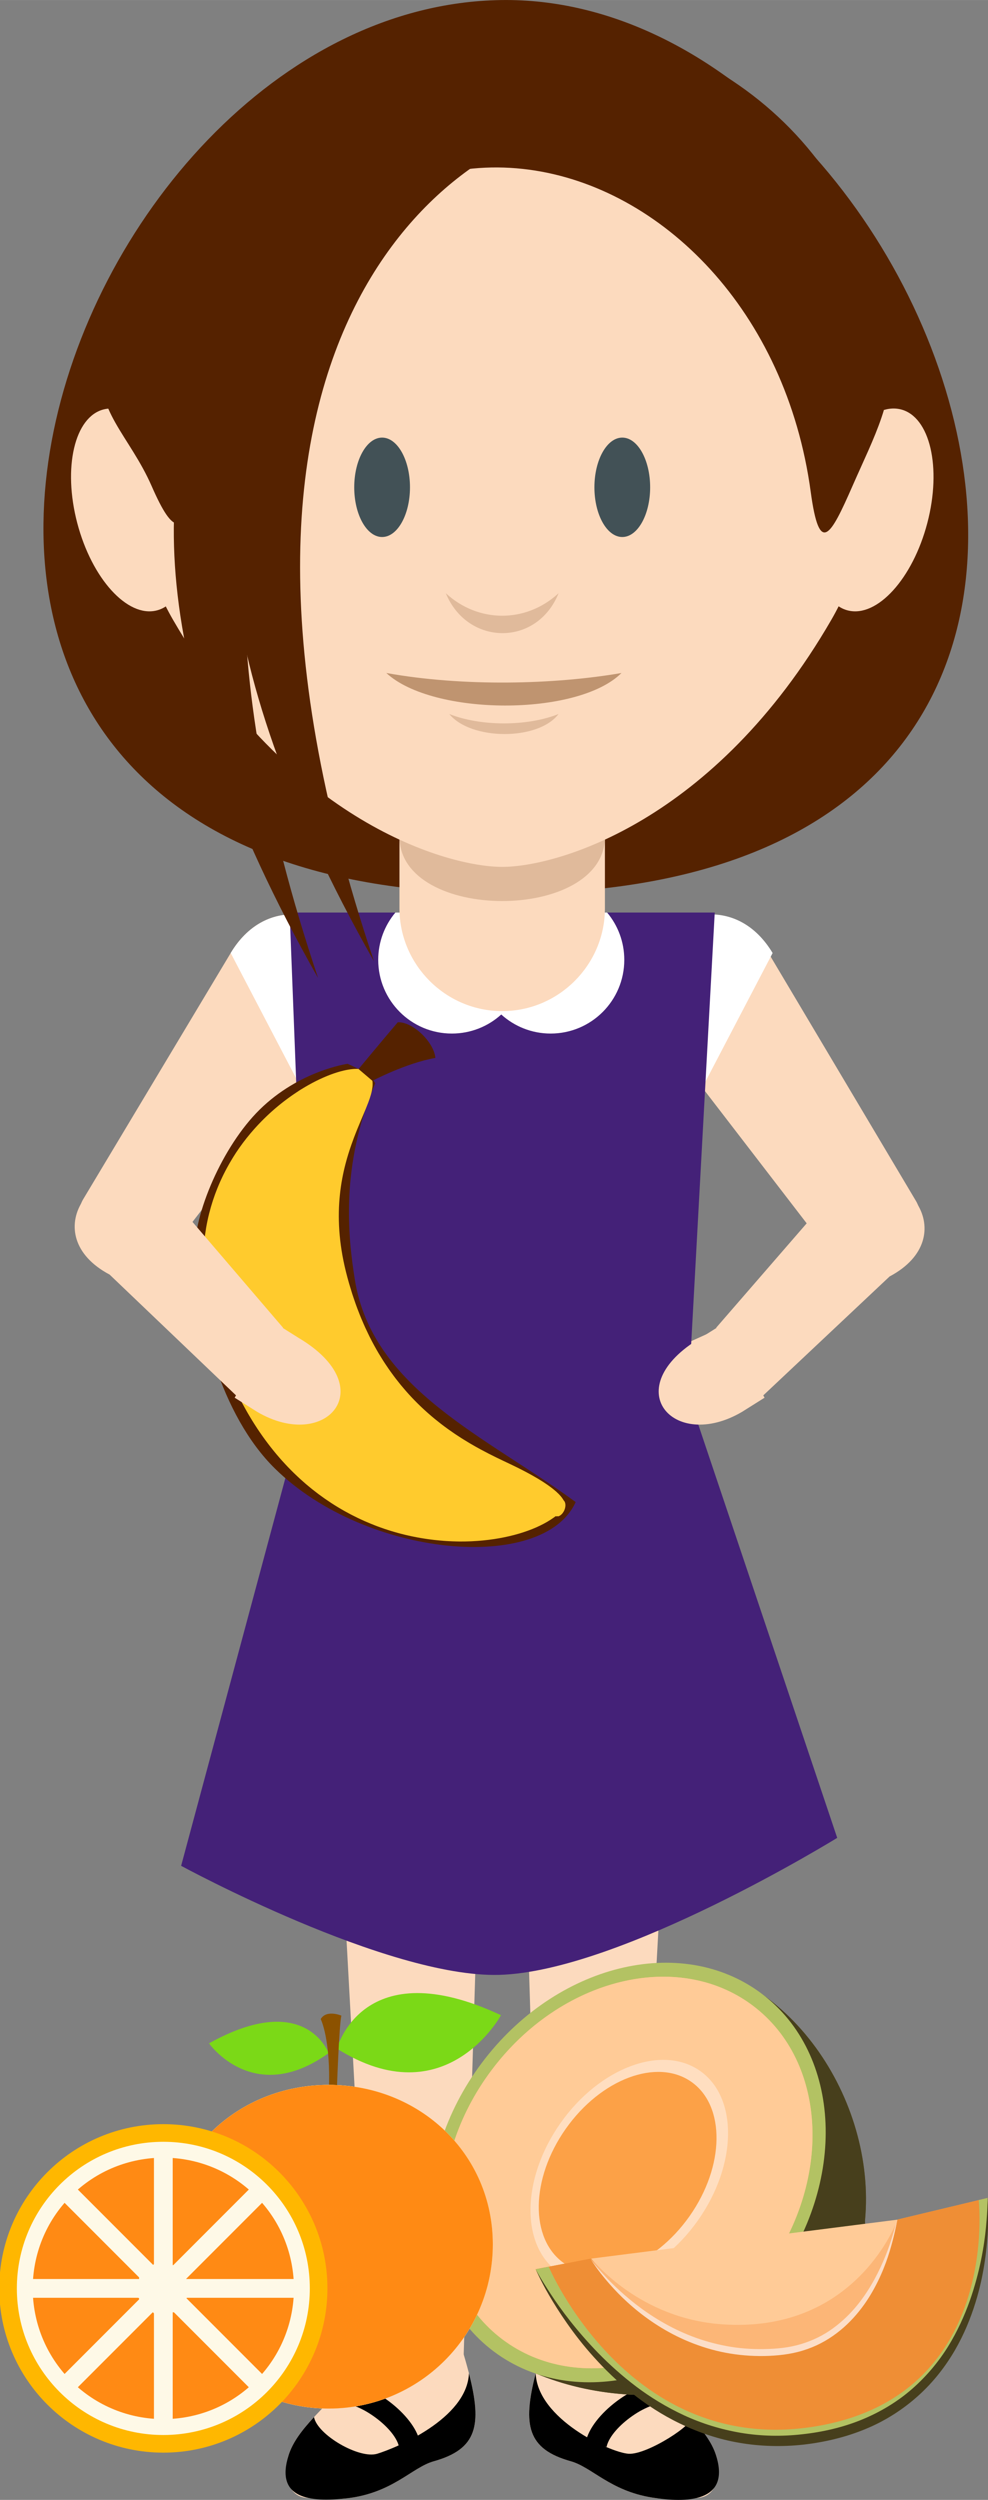 <?xml version="1.0" encoding="UTF-8" standalone="no"?>
<!-- Created with Inkscape (http://www.inkscape.org/) -->

<svg
   xmlns:dc="http://purl.org/dc/elements/1.1/"
   xmlns:cc="http://creativecommons.org/ns#"
   xmlns:rdf="http://www.w3.org/1999/02/22-rdf-syntax-ns#"
   xmlns:svg="http://www.w3.org/2000/svg"
   xmlns="http://www.w3.org/2000/svg"
   xmlns:xlink="http://www.w3.org/1999/xlink"
   xmlns:sodipodi="http://sodipodi.sourceforge.net/DTD/sodipodi-0.dtd"
   xmlns:inkscape="http://www.inkscape.org/namespaces/inkscape"
   width="25.957mm"
   height="65.617mm"
   viewBox="0 0 91.975 232.5"
   id="svg4874"
   version="1.1"
   inkscape:version="0.92.1 r"
   sodipodi:docname="alicia.svg"
   inkscape:export-filename="/home/fundacion/Documentos/Megamente/img/quien-soy/ejercicio26/alicia.png"
   inkscape:export-xdpi="95.999992"
   inkscape:export-ydpi="95.999992">
  <rect x="0" y="0" width="91.975" height="232.5" fill="#808080" stroke="none"/>
  <defs
     id="defs4876">
    <linearGradient
       id="linearGradient2218"
       spreadMethod="pad"
       gradientTransform="matrix(0,89.477,89.477,0,158.643,1602.15)"
       gradientUnits="userSpaceOnUse"
       y2="0"
       x2="1"
       y1="0"
       x1="0">
      <stop
         id="stop2210"
         offset="0"
         style="stop-opacity:1;stop-color:#ffffff" />
      <stop
         id="stop2212"
         offset="0.261"
         style="stop-opacity:1;stop-color:#ffffff" />
      <stop
         id="stop2214"
         offset="0.698"
         style="stop-opacity:1;stop-color:#ffffff" />
      <stop
         id="stop2216"
         offset="1"
         style="stop-opacity:1;stop-color:#ffffff" />
    </linearGradient>
    <radialGradient
       id="radialGradient1416"
       spreadMethod="pad"
       gradientTransform="matrix(88.649,0,0,-88.649,332.299,1673.294)"
       gradientUnits="userSpaceOnUse"
       r="1"
       cy="0"
       cx="0"
       fy="0"
       fx="0">
      <stop
         id="stop1412"
         offset="0"
         style="stop-opacity:1;stop-color:#ff151f" />
      <stop
         id="stop1414"
         offset="1"
         style="stop-opacity:1;stop-color:#c9191f" />
    </radialGradient>
    <linearGradient
       id="linearGradient1436"
       spreadMethod="pad"
       gradientTransform="matrix(8.765,8.765,8.765,-8.765,346.838,1686.178)"
       gradientUnits="userSpaceOnUse"
       y2="0"
       x2="1"
       y1="0"
       x1="0">
      <stop
         id="stop1432"
         offset="0"
         style="stop-opacity:1;stop-color:#ff151f" />
      <stop
         id="stop1434"
         offset="1"
         style="stop-opacity:1;stop-color:#c9191f" />
    </linearGradient>
    <linearGradient
       id="linearGradient1456"
       spreadMethod="pad"
       gradientTransform="matrix(6.478,-6.478,-6.478,-6.478,347.982,1693.799)"
       gradientUnits="userSpaceOnUse"
       y2="0"
       x2="1"
       y1="0"
       x1="0">
      <stop
         id="stop1452"
         offset="0"
         style="stop-opacity:1;stop-color:#ffd440" />
      <stop
         id="stop1454"
         offset="1"
         style="stop-opacity:1;stop-color:#ff9200" />
    </linearGradient>
    <linearGradient
       id="linearGradient1476"
       spreadMethod="pad"
       gradientTransform="matrix(8.765,8.765,8.765,-8.765,346.703,1661.129)"
       gradientUnits="userSpaceOnUse"
       y2="0"
       x2="1"
       y1="0"
       x1="0">
      <stop
         id="stop1472"
         offset="0"
         style="stop-opacity:1;stop-color:#ff151f" />
      <stop
         id="stop1474"
         offset="1"
         style="stop-opacity:1;stop-color:#c9191f" />
    </linearGradient>
    <linearGradient
       id="linearGradient1496"
       spreadMethod="pad"
       gradientTransform="matrix(6.478,-6.478,-6.478,-6.478,347.847,1668.751)"
       gradientUnits="userSpaceOnUse"
       y2="0"
       x2="1"
       y1="0"
       x1="0">
      <stop
         id="stop1492"
         offset="0"
         style="stop-opacity:1;stop-color:#ffd440" />
      <stop
         id="stop1494"
         offset="1"
         style="stop-opacity:1;stop-color:#ff9200" />
    </linearGradient>
    <linearGradient
       id="linearGradient1516"
       spreadMethod="pad"
       gradientTransform="matrix(8.765,8.765,8.765,-8.765,347.107,1635.407)"
       gradientUnits="userSpaceOnUse"
       y2="0"
       x2="1"
       y1="0"
       x1="0">
      <stop
         id="stop1512"
         offset="0"
         style="stop-opacity:1;stop-color:#ff151f" />
      <stop
         id="stop1514"
         offset="1"
         style="stop-opacity:1;stop-color:#c9191f" />
    </linearGradient>
    <linearGradient
       id="linearGradient1536"
       spreadMethod="pad"
       gradientTransform="matrix(6.478,-6.478,-6.478,-6.478,348.251,1643.029)"
       gradientUnits="userSpaceOnUse"
       y2="0"
       x2="1"
       y1="0"
       x1="0">
      <stop
         id="stop1532"
         offset="0"
         style="stop-opacity:1;stop-color:#ffd440" />
      <stop
         id="stop1534"
         offset="1"
         style="stop-opacity:1;stop-color:#ff9200" />
    </linearGradient>
    <linearGradient
       id="linearGradient1556"
       spreadMethod="pad"
       gradientTransform="matrix(8.765,8.765,8.765,-8.765,346.838,1610.223)"
       gradientUnits="userSpaceOnUse"
       y2="0"
       x2="1"
       y1="0"
       x1="0">
      <stop
         id="stop1552"
         offset="0"
         style="stop-opacity:1;stop-color:#ff151f" />
      <stop
         id="stop1554"
         offset="1"
         style="stop-opacity:1;stop-color:#c9191f" />
    </linearGradient>
    <linearGradient
       id="linearGradient1576"
       spreadMethod="pad"
       gradientTransform="matrix(6.478,-6.478,-6.478,-6.478,347.982,1617.845)"
       gradientUnits="userSpaceOnUse"
       y2="0"
       x2="1"
       y1="0"
       x1="0">
      <stop
         id="stop1572"
         offset="0"
         style="stop-opacity:1;stop-color:#ffd440" />
      <stop
         id="stop1574"
         offset="1"
         style="stop-opacity:1;stop-color:#ff9200" />
    </linearGradient>
    <linearGradient
       id="linearGradient1596"
       spreadMethod="pad"
       gradientTransform="matrix(6.859,10.325,10.325,-6.859,366.241,1678.799)"
       gradientUnits="userSpaceOnUse"
       y2="0"
       x2="1"
       y1="0"
       x1="0">
      <stop
         id="stop1592"
         offset="0"
         style="stop-opacity:1;stop-color:#ff151f" />
      <stop
         id="stop1594"
         offset="1"
         style="stop-opacity:1;stop-color:#c9191f" />
    </linearGradient>
    <linearGradient
       id="linearGradient1616"
       spreadMethod="pad"
       gradientTransform="matrix(7.631,-5.07,-5.07,-7.631,365.855,1686.496)"
       gradientUnits="userSpaceOnUse"
       y2="0"
       x2="1"
       y1="0"
       x1="0">
      <stop
         id="stop1612"
         offset="0"
         style="stop-opacity:1;stop-color:#ffd440" />
      <stop
         id="stop1614"
         offset="1"
         style="stop-opacity:1;stop-color:#ff9200" />
    </linearGradient>
    <linearGradient
       id="linearGradient1636"
       spreadMethod="pad"
       gradientTransform="matrix(9.756,7.647,7.647,-9.756,368.698,1657.581)"
       gradientUnits="userSpaceOnUse"
       y2="0"
       x2="1"
       y1="0"
       x1="0">
      <stop
         id="stop1632"
         offset="0"
         style="stop-opacity:1;stop-color:#ff151f" />
      <stop
         id="stop1634"
         offset="1"
         style="stop-opacity:1;stop-color:#c9191f" />
    </linearGradient>
    <linearGradient
       id="linearGradient1656"
       spreadMethod="pad"
       gradientTransform="matrix(5.652,-7.21,-7.21,-5.652,370.75,1665.009)"
       gradientUnits="userSpaceOnUse"
       y2="0"
       x2="1"
       y1="0"
       x1="0">
      <stop
         id="stop1652"
         offset="0"
         style="stop-opacity:1;stop-color:#ffd440" />
      <stop
         id="stop1654"
         offset="1"
         style="stop-opacity:1;stop-color:#ff9200" />
    </linearGradient>
    <linearGradient
       id="linearGradient1676"
       spreadMethod="pad"
       gradientTransform="matrix(10.185,7.066,7.066,-10.185,362.962,1629.928)"
       gradientUnits="userSpaceOnUse"
       y2="0"
       x2="1"
       y1="0"
       x1="0">
      <stop
         id="stop1672"
         offset="0"
         style="stop-opacity:1;stop-color:#ff151f" />
      <stop
         id="stop1674"
         offset="1"
         style="stop-opacity:1;stop-color:#c9191f" />
    </linearGradient>
    <linearGradient
       id="linearGradient1696"
       spreadMethod="pad"
       gradientTransform="matrix(5.222,-7.527,-7.527,-5.222,365.444,1637.224)"
       gradientUnits="userSpaceOnUse"
       y2="0"
       x2="1"
       y1="0"
       x1="0">
      <stop
         id="stop1692"
         offset="0"
         style="stop-opacity:1;stop-color:#ffd440" />
      <stop
         id="stop1694"
         offset="1"
         style="stop-opacity:1;stop-color:#ff9200" />
    </linearGradient>
    <linearGradient
       id="linearGradient1716"
       spreadMethod="pad"
       gradientTransform="matrix(8.765,8.765,8.765,-8.765,328.254,1677.693)"
       gradientUnits="userSpaceOnUse"
       y2="0"
       x2="1"
       y1="0"
       x1="0">
      <stop
         id="stop1712"
         offset="0"
         style="stop-opacity:1;stop-color:#ff151f" />
      <stop
         id="stop1714"
         offset="1"
         style="stop-opacity:1;stop-color:#c9191f" />
    </linearGradient>
    <linearGradient
       id="linearGradient1736"
       spreadMethod="pad"
       gradientTransform="matrix(6.478,-6.478,-6.478,-6.478,329.398,1685.315)"
       gradientUnits="userSpaceOnUse"
       y2="0"
       x2="1"
       y1="0"
       x1="0">
      <stop
         id="stop1732"
         offset="0"
         style="stop-opacity:1;stop-color:#ffd440" />
      <stop
         id="stop1734"
         offset="1"
         style="stop-opacity:1;stop-color:#ff9200" />
    </linearGradient>
    <linearGradient
       id="linearGradient1756"
       spreadMethod="pad"
       gradientTransform="matrix(8.765,8.765,8.765,-8.765,328.119,1652.645)"
       gradientUnits="userSpaceOnUse"
       y2="0"
       x2="1"
       y1="0"
       x1="0">
      <stop
         id="stop1752"
         offset="0"
         style="stop-opacity:1;stop-color:#ff151f" />
      <stop
         id="stop1754"
         offset="1"
         style="stop-opacity:1;stop-color:#c9191f" />
    </linearGradient>
    <linearGradient
       id="linearGradient1776"
       spreadMethod="pad"
       gradientTransform="matrix(6.478,-6.478,-6.478,-6.478,329.263,1660.267)"
       gradientUnits="userSpaceOnUse"
       y2="0"
       x2="1"
       y1="0"
       x1="0">
      <stop
         id="stop1772"
         offset="0"
         style="stop-opacity:1;stop-color:#ffd440" />
      <stop
         id="stop1774"
         offset="1"
         style="stop-opacity:1;stop-color:#ff9200" />
    </linearGradient>
    <linearGradient
       id="linearGradient1796"
       spreadMethod="pad"
       gradientTransform="matrix(8.765,8.765,8.765,-8.765,328.523,1626.923)"
       gradientUnits="userSpaceOnUse"
       y2="0"
       x2="1"
       y1="0"
       x1="0">
      <stop
         id="stop1792"
         offset="0"
         style="stop-opacity:1;stop-color:#ff151f" />
      <stop
         id="stop1794"
         offset="1"
         style="stop-opacity:1;stop-color:#c9191f" />
    </linearGradient>
    <linearGradient
       id="linearGradient1816"
       spreadMethod="pad"
       gradientTransform="matrix(6.478,-6.478,-6.478,-6.478,329.667,1634.545)"
       gradientUnits="userSpaceOnUse"
       y2="0"
       x2="1"
       y1="0"
       x1="0">
      <stop
         id="stop1812"
         offset="0"
         style="stop-opacity:1;stop-color:#ffd440" />
      <stop
         id="stop1814"
         offset="1"
         style="stop-opacity:1;stop-color:#ff9200" />
    </linearGradient>
    <linearGradient
       id="linearGradient1836"
       spreadMethod="pad"
       gradientTransform="matrix(8.765,8.765,8.765,-8.765,308.727,1685.37)"
       gradientUnits="userSpaceOnUse"
       y2="0"
       x2="1"
       y1="0"
       x1="0">
      <stop
         id="stop1832"
         offset="0"
         style="stop-opacity:1;stop-color:#ff151f" />
      <stop
         id="stop1834"
         offset="1"
         style="stop-opacity:1;stop-color:#c9191f" />
    </linearGradient>
    <linearGradient
       id="linearGradient1856"
       spreadMethod="pad"
       gradientTransform="matrix(6.478,-6.478,-6.478,-6.478,309.871,1692.991)"
       gradientUnits="userSpaceOnUse"
       y2="0"
       x2="1"
       y1="0"
       x1="0">
      <stop
         id="stop1852"
         offset="0"
         style="stop-opacity:1;stop-color:#ffd440" />
      <stop
         id="stop1854"
         offset="1"
         style="stop-opacity:1;stop-color:#ff9200" />
    </linearGradient>
    <linearGradient
       id="linearGradient1876"
       spreadMethod="pad"
       gradientTransform="matrix(8.765,8.765,8.765,-8.765,308.592,1660.321)"
       gradientUnits="userSpaceOnUse"
       y2="0"
       x2="1"
       y1="0"
       x1="0">
      <stop
         id="stop1872"
         offset="0"
         style="stop-opacity:1;stop-color:#ff151f" />
      <stop
         id="stop1874"
         offset="1"
         style="stop-opacity:1;stop-color:#c9191f" />
    </linearGradient>
    <linearGradient
       id="linearGradient1896"
       spreadMethod="pad"
       gradientTransform="matrix(6.478,-6.478,-6.478,-6.478,309.736,1667.943)"
       gradientUnits="userSpaceOnUse"
       y2="0"
       x2="1"
       y1="0"
       x1="0">
      <stop
         id="stop1892"
         offset="0"
         style="stop-opacity:1;stop-color:#ffd440" />
      <stop
         id="stop1894"
         offset="1"
         style="stop-opacity:1;stop-color:#ff9200" />
    </linearGradient>
    <linearGradient
       id="linearGradient1916"
       spreadMethod="pad"
       gradientTransform="matrix(8.765,8.765,8.765,-8.765,308.996,1634.599)"
       gradientUnits="userSpaceOnUse"
       y2="0"
       x2="1"
       y1="0"
       x1="0">
      <stop
         id="stop1912"
         offset="0"
         style="stop-opacity:1;stop-color:#ff151f" />
      <stop
         id="stop1914"
         offset="1"
         style="stop-opacity:1;stop-color:#c9191f" />
    </linearGradient>
    <linearGradient
       id="linearGradient1936"
       spreadMethod="pad"
       gradientTransform="matrix(6.478,-6.478,-6.478,-6.478,310.14,1642.221)"
       gradientUnits="userSpaceOnUse"
       y2="0"
       x2="1"
       y1="0"
       x1="0">
      <stop
         id="stop1932"
         offset="0"
         style="stop-opacity:1;stop-color:#ffd440" />
      <stop
         id="stop1934"
         offset="1"
         style="stop-opacity:1;stop-color:#ff9200" />
    </linearGradient>
    <linearGradient
       id="linearGradient1956"
       spreadMethod="pad"
       gradientTransform="matrix(8.765,8.765,8.765,-8.765,308.727,1609.415)"
       gradientUnits="userSpaceOnUse"
       y2="0"
       x2="1"
       y1="0"
       x1="0">
      <stop
         id="stop1952"
         offset="0"
         style="stop-opacity:1;stop-color:#ff151f" />
      <stop
         id="stop1954"
         offset="1"
         style="stop-opacity:1;stop-color:#c9191f" />
    </linearGradient>
    <linearGradient
       id="linearGradient1976"
       spreadMethod="pad"
       gradientTransform="matrix(6.478,-6.478,-6.478,-6.478,309.871,1617.037)"
       gradientUnits="userSpaceOnUse"
       y2="0"
       x2="1"
       y1="0"
       x1="0">
      <stop
         id="stop1972"
         offset="0"
         style="stop-opacity:1;stop-color:#ffd440" />
      <stop
         id="stop1974"
         offset="1"
         style="stop-opacity:1;stop-color:#ff9200" />
    </linearGradient>
    <linearGradient
       id="linearGradient1996"
       spreadMethod="pad"
       gradientTransform="matrix(9.448,8.024,8.024,-9.448,288.993,1678.198)"
       gradientUnits="userSpaceOnUse"
       y2="0"
       x2="1"
       y1="0"
       x1="0">
      <stop
         id="stop1992"
         offset="0"
         style="stop-opacity:1;stop-color:#ff151f" />
      <stop
         id="stop1994"
         offset="1"
         style="stop-opacity:1;stop-color:#c9191f" />
    </linearGradient>
    <linearGradient
       id="linearGradient2016"
       spreadMethod="pad"
       gradientTransform="matrix(5.931,-6.983,-6.983,-5.931,291.022,1685.163)"
       gradientUnits="userSpaceOnUse"
       y2="0"
       x2="1"
       y1="0"
       x1="0">
      <stop
         id="stop2012"
         offset="0"
         style="stop-opacity:1;stop-color:#ffd440" />
      <stop
         id="stop2014"
         offset="1"
         style="stop-opacity:1;stop-color:#ff9200" />
    </linearGradient>
    <linearGradient
       id="linearGradient2036"
       spreadMethod="pad"
       gradientTransform="matrix(8.006,9.464,9.464,-8.006,289.31,1652.43)"
       gradientUnits="userSpaceOnUse"
       y2="0"
       x2="1"
       y1="0"
       x1="0">
      <stop
         id="stop2032"
         offset="0"
         style="stop-opacity:1;stop-color:#ff151f" />
      <stop
         id="stop2034"
         offset="1"
         style="stop-opacity:1;stop-color:#c9191f" />
    </linearGradient>
    <linearGradient
       id="linearGradient2056"
       spreadMethod="pad"
       gradientTransform="matrix(6.995,-5.917,-5.917,-6.995,289.816,1660.121)"
       gradientUnits="userSpaceOnUse"
       y2="0"
       x2="1"
       y1="0"
       x1="0">
      <stop
         id="stop2052"
         offset="0"
         style="stop-opacity:1;stop-color:#ffd440" />
      <stop
         id="stop2054"
         offset="1"
         style="stop-opacity:1;stop-color:#ff9200" />
    </linearGradient>
    <linearGradient
       id="linearGradient2076"
       spreadMethod="pad"
       gradientTransform="matrix(6.185,10.743,10.743,-6.185,293.587,1627.012)"
       gradientUnits="userSpaceOnUse"
       y2="0"
       x2="1"
       y1="0"
       x1="0">
      <stop
         id="stop2072"
         offset="0"
         style="stop-opacity:1;stop-color:#ff151f" />
      <stop
         id="stop2074"
         offset="1"
         style="stop-opacity:1;stop-color:#c9191f" />
    </linearGradient>
    <linearGradient
       id="linearGradient2096"
       spreadMethod="pad"
       gradientTransform="matrix(7.94,-4.571,-4.571,-7.94,292.71,1634.669)"
       gradientUnits="userSpaceOnUse"
       y2="0"
       x2="1"
       y1="0"
       x1="0">
      <stop
         id="stop2092"
         offset="0"
         style="stop-opacity:1;stop-color:#ffd440" />
      <stop
         id="stop2094"
         offset="1"
         style="stop-opacity:1;stop-color:#ff9200" />
    </linearGradient>
    <clipPath
       id="clipPath1206"
       clipPathUnits="userSpaceOnUse">
      <path
         inkscape:connector-curvature="0"
         id="path1204"
         d="m 631.591,1203.37 h 116.653 v -92.56 H 631.591 Z" />
    </clipPath>
    <clipPath
       id="clipPath1210"
       clipPathUnits="userSpaceOnUse">
      <path
         inkscape:connector-curvature="0"
         id="path1208"
         d="M 747.295,1159.076 H 746.9 c -0.29,1.444 -1.027,2.476 -1.899,2.476 -0.058,0 -0.113,-0.023 -0.17,-0.032 -2.737,23.478 -26.978,41.845 -56.487,41.845 -31.344,0 -56.753,-20.719 -56.753,-46.278 0,-25.559 25.409,-46.278 56.753,-46.278 29.578,0 53.86,18.454 56.502,42.012 0.052,-0.01 0.102,-0.029 0.155,-0.029 0.872,0 1.609,1.032 1.899,2.476 h 0.395 c 0.524,0 0.949,0.852 0.949,1.904 0,1.052 -0.425,1.904 -0.949,1.904" />
    </clipPath>
    <mask
       id="mask1224"
       height="1"
       width="1"
       y="0"
       x="0"
       maskUnits="userSpaceOnUse">
      <g
         id="g1234">
        <g
           id="g1232"
           clip-path="url(#clipPath1214)">
          <g
             id="g1230">
            <g
               id="g1228">
              <path
                 inkscape:connector-curvature="0"
                 id="path1226"
                 style="fill:url(#radialGradient1222);stroke:none"
                 d="M -32768,32767 H 32767 V -32768 H -32768 Z" />
            </g>
          </g>
        </g>
      </g>
    </mask>
    <clipPath
       id="clipPath1214"
       clipPathUnits="userSpaceOnUse">
      <path
         inkscape:connector-curvature="0"
         id="path1212"
         d="M -32768,32767 H 32767 V -32768 H -32768 Z" />
    </clipPath>
    <radialGradient
       id="radialGradient1222"
       spreadMethod="pad"
       gradientTransform="matrix(46.117,0,0,-34.674,692.847,1137.341)"
       gradientUnits="userSpaceOnUse"
       r="1"
       cy="0"
       cx="0"
       fy="0"
       fx="0">
      <stop
         id="stop1216"
         offset="0"
         style="stop-opacity:1;stop-color:#ffffff" />
      <stop
         id="stop1218"
         offset="0.036"
         style="stop-opacity:1;stop-color:#ffffff" />
      <stop
         id="stop1220"
         offset="1"
         style="stop-opacity:0;stop-color:#ffffff" />
    </radialGradient>
    <radialGradient
       id="radialGradient1242"
       spreadMethod="pad"
       gradientTransform="matrix(46.117,0,0,-34.674,692.847,1137.341)"
       gradientUnits="userSpaceOnUse"
       r="1"
       cy="0"
       cx="0"
       fy="0"
       fx="0">
      <stop
         id="stop1236"
         offset="0"
         style="stop-opacity:1;stop-color:#1d1d1b" />
      <stop
         id="stop1238"
         offset="0.036"
         style="stop-opacity:1;stop-color:#1d1d1b" />
      <stop
         id="stop1240"
         offset="1"
         style="stop-opacity:1;stop-color:#242422" />
    </radialGradient>
    <clipPath
       id="clipPath1268"
       clipPathUnits="userSpaceOnUse">
      <path
         inkscape:connector-curvature="0"
         id="path1266"
         d="m 631.591,1203.37 h 116.653 v -92.56 H 631.591 Z" />
    </clipPath>
    <clipPath
       id="clipPath1272"
       clipPathUnits="userSpaceOnUse">
      <path
         inkscape:connector-curvature="0"
         id="path1270"
         d="M 747.295,1159.076 H 746.9 c -0.29,1.444 -1.027,2.476 -1.899,2.476 -0.058,0 -0.113,-0.023 -0.17,-0.032 -2.737,23.478 -26.978,41.845 -56.487,41.845 -31.344,0 -56.753,-20.719 -56.753,-46.278 0,-25.559 25.409,-46.278 56.753,-46.278 29.578,0 53.86,18.454 56.502,42.012 0.052,-0.01 0.102,-0.029 0.155,-0.029 0.872,0 1.609,1.032 1.899,2.476 h 0.395 c 0.524,0 0.949,0.852 0.949,1.904 0,1.052 -0.425,1.904 -0.949,1.904" />
    </clipPath>
    <mask
       id="mask1290"
       height="1"
       width="1"
       y="0"
       x="0"
       maskUnits="userSpaceOnUse">
      <g
         id="g1300">
        <g
           id="g1298"
           clip-path="url(#clipPath1276)">
          <g
             id="g1296">
            <g
               id="g1294">
              <path
                 inkscape:connector-curvature="0"
                 id="path1292"
                 style="fill:url(#linearGradient1288);stroke:none"
                 d="M -32768,32767 H 32767 V -32768 H -32768 Z" />
            </g>
          </g>
        </g>
      </g>
    </mask>
    <clipPath
       id="clipPath1276"
       clipPathUnits="userSpaceOnUse">
      <path
         inkscape:connector-curvature="0"
         id="path1274"
         d="M -32768,32767 H 32767 V -32768 H -32768 Z" />
    </clipPath>
    <linearGradient
       id="linearGradient1288"
       spreadMethod="pad"
       gradientTransform="matrix(0,101.904,101.904,0,689.918,1110.809)"
       gradientUnits="userSpaceOnUse"
       y2="0"
       x2="1"
       y1="0"
       x1="0">
      <stop
         id="stop1278"
         offset="0"
         style="stop-opacity:0;stop-color:#ffffff" />
      <stop
         id="stop1280"
         offset="0.4"
         style="stop-opacity:0;stop-color:#ffffff" />
      <stop
         id="stop1282"
         offset="0.649"
         style="stop-opacity:0;stop-color:#ffffff" />
      <stop
         id="stop1284"
         offset="0.925"
         style="stop-opacity:1;stop-color:#ffffff" />
      <stop
         id="stop1286"
         offset="1"
         style="stop-opacity:1;stop-color:#ffffff" />
    </linearGradient>
    <clipPath
       id="clipPath1154"
       clipPathUnits="userSpaceOnUse">
      <path
         inkscape:connector-curvature="0"
         id="path1152"
         d="m 434.196,1165.46 h 21.631 v -45.27 h -21.631 z" />
    </clipPath>
    <clipPath
       id="clipPath1080"
       clipPathUnits="userSpaceOnUse">
      <path
         inkscape:connector-curvature="0"
         id="path1078"
         d="m 407.85,1173.88 h 74.906 v -59.7 H 407.85 Z" />
    </clipPath>
    <clipPath
       id="clipPath1084"
       clipPathUnits="userSpaceOnUse">
      <path
         inkscape:connector-curvature="0"
         id="path1082"
         d="m 467.53,1173.316 c -11.394,2.441 -22.227,-3.811 -22.227,-3.811 0,0 -10.834,6.252 -22.227,3.811 -11.394,-2.442 -20.936,-13.336 -11.185,-37.426 6.927,-17.114 15.507,-23.082 23.917,-21.454 8.41,1.627 9.495,1.356 9.495,1.356 0,0 1.085,0.271 9.494,-1.356 8.41,-1.628 16.991,4.34 23.918,21.454 9.75,24.09 0.208,34.984 -11.185,37.426" />
    </clipPath>
    <mask
       id="mask1100"
       height="1"
       width="1"
       y="0"
       x="0"
       maskUnits="userSpaceOnUse">
      <g
         id="g1110">
        <g
           id="g1108"
           clip-path="url(#clipPath1088)">
          <g
             id="g1106">
            <g
               id="g1104">
              <path
                 inkscape:connector-curvature="0"
                 id="path1102"
                 style="fill:url(#linearGradient1098);stroke:none"
                 d="M -32768,32767 H 32767 V -32768 H -32768 Z" />
            </g>
          </g>
        </g>
      </g>
    </mask>
    <clipPath
       id="clipPath1088"
       clipPathUnits="userSpaceOnUse">
      <path
         inkscape:connector-curvature="0"
         id="path1086"
         d="M -32768,32767 H 32767 V -32768 H -32768 Z" />
    </clipPath>
    <linearGradient
       id="linearGradient1098"
       spreadMethod="pad"
       gradientTransform="matrix(0,59.792,59.792,0,445.303,1130.28)"
       gradientUnits="userSpaceOnUse"
       y2="0"
       x2="1"
       y1="0"
       x1="0">
      <stop
         id="stop1090"
         offset="0"
         style="stop-opacity:0;stop-color:#ffffff" />
      <stop
         id="stop1092"
         offset="0.122"
         style="stop-opacity:0;stop-color:#ffffff" />
      <stop
         id="stop1094"
         offset="0.345"
         style="stop-opacity:0;stop-color:#ffffff" />
      <stop
         id="stop1096"
         offset="1"
         style="stop-opacity:1;stop-color:#ffffff" />
    </linearGradient>
    <clipPath
       id="clipPath1002"
       clipPathUnits="userSpaceOnUse">
      <path
         inkscape:connector-curvature="0"
         id="path1000"
         d="m 445.021,1186.41 h 82.972 v -66.13 h -82.972 z" />
    </clipPath>
    <clipPath
       id="clipPath1006"
       clipPathUnits="userSpaceOnUse">
      <path
         inkscape:connector-curvature="0"
         id="path1004"
         d="m 511.128,1185.788 c -12.621,2.704 -24.621,-4.221 -24.621,-4.221 0,0 -12,6.925 -24.621,4.221 -12.62,-2.705 -23.19,-14.772 -12.389,-41.456 7.673,-18.957 17.178,-25.567 26.493,-23.764 9.315,1.802 10.517,1.502 10.517,1.502 0,0 1.202,0.3 10.517,-1.502 9.315,-1.803 18.82,4.807 26.493,23.764 10.801,26.684 0.231,38.751 -12.389,41.456" />
    </clipPath>
    <mask
       id="mask1022"
       height="1"
       width="1"
       y="0"
       x="0"
       maskUnits="userSpaceOnUse">
      <g
         id="g1032">
        <g
           id="g1030"
           clip-path="url(#clipPath1010)">
          <g
             id="g1028">
            <g
               id="g1026">
              <path
                 inkscape:connector-curvature="0"
                 id="path1024"
                 style="fill:url(#radialGradient1020);stroke:none"
                 d="M -32768,32767 H 32767 V -32768 H -32768 Z" />
            </g>
          </g>
        </g>
      </g>
    </mask>
    <clipPath
       id="clipPath1010"
       clipPathUnits="userSpaceOnUse">
      <path
         inkscape:connector-curvature="0"
         id="path1008"
         d="M -32768,32767 H 32767 V -32768 H -32768 Z" />
    </clipPath>
    <radialGradient
       id="radialGradient1020"
       spreadMethod="pad"
       gradientTransform="matrix(49.313,0,0,-49.313,458.355,1144.808)"
       gradientUnits="userSpaceOnUse"
       r="1"
       cy="0"
       cx="0"
       fy="0"
       fx="0">
      <stop
         id="stop1012"
         offset="0"
         style="stop-opacity:1;stop-color:#ffffff" />
      <stop
         id="stop1014"
         offset="0.801"
         style="stop-opacity:0;stop-color:#ffffff" />
      <stop
         id="stop1016"
         offset="0.82"
         style="stop-opacity:0;stop-color:#ffffff" />
      <stop
         id="stop1018"
         offset="1"
         style="stop-opacity:0;stop-color:#ffffff" />
    </radialGradient>
    <radialGradient
       id="radialGradient1042"
       spreadMethod="pad"
       gradientTransform="matrix(49.313,0,0,-49.313,458.355,1144.808)"
       gradientUnits="userSpaceOnUse"
       r="1"
       cy="0"
       cx="0"
       fy="0"
       fx="0">
      <stop
         id="stop1034"
         offset="0"
         style="stop-opacity:1;stop-color:#1d1d1b" />
      <stop
         id="stop1036"
         offset="0.801"
         style="stop-opacity:1;stop-color:#242422" />
      <stop
         id="stop1038"
         offset="0.82"
         style="stop-opacity:1;stop-color:#242422" />
      <stop
         id="stop1040"
         offset="1"
         style="stop-opacity:1;stop-color:#242422" />
    </radialGradient>
    <clipPath
       id="clipPath940"
       clipPathUnits="userSpaceOnUse">
      <path
         inkscape:connector-curvature="0"
         id="path938"
         d="m 445.021,1186.41 h 82.972 v -66.13 h -82.972 z" />
    </clipPath>
    <clipPath
       id="clipPath944"
       clipPathUnits="userSpaceOnUse">
      <path
         inkscape:connector-curvature="0"
         id="path942"
         d="m 511.128,1185.788 c -12.621,2.704 -24.621,-4.221 -24.621,-4.221 0,0 -12,6.925 -24.621,4.221 -12.62,-2.705 -23.19,-14.772 -12.389,-41.456 7.673,-18.957 17.178,-25.567 26.493,-23.764 9.315,1.802 10.517,1.502 10.517,1.502 0,0 1.202,0.3 10.517,-1.502 9.315,-1.803 18.82,4.807 26.493,23.764 10.801,26.684 0.231,38.751 -12.389,41.456" />
    </clipPath>
    <mask
       id="mask958"
       height="1"
       width="1"
       y="0"
       x="0"
       maskUnits="userSpaceOnUse">
      <g
         id="g968">
        <g
           id="g966"
           clip-path="url(#clipPath948)">
          <g
             id="g964">
            <g
               id="g962">
              <path
                 inkscape:connector-curvature="0"
                 id="path960"
                 style="fill:url(#linearGradient956);stroke:none"
                 d="M -32768,32767 H 32767 V -32768 H -32768 Z" />
            </g>
          </g>
        </g>
      </g>
    </mask>
    <clipPath
       id="clipPath948"
       clipPathUnits="userSpaceOnUse">
      <path
         inkscape:connector-curvature="0"
         id="path946"
         d="M -32768,32767 H 32767 V -32768 H -32768 Z" />
    </clipPath>
    <linearGradient
       id="linearGradient956"
       spreadMethod="pad"
       gradientTransform="matrix(0,59.863,59.863,0,486.507,1138.118)"
       gradientUnits="userSpaceOnUse"
       y2="0"
       x2="1"
       y1="0"
       x1="0">
      <stop
         id="stop950"
         offset="0"
         style="stop-opacity:0;stop-color:#ffffff" />
      <stop
         id="stop952"
         offset="0.093"
         style="stop-opacity:0;stop-color:#ffffff" />
      <stop
         id="stop954"
         offset="1"
         style="stop-opacity:1;stop-color:#ffffff" />
    </linearGradient>
    <radialGradient
       id="radialGradient4878"
       spreadMethod="pad"
       gradientTransform="matrix(33.433,0,0,33.433,-132.009,-186.05)"
       gradientUnits="userSpaceOnUse"
       r="1"
       cy="0"
       cx="0"
       fy="0"
       fx="0">
      <stop
         id="stop4870"
         offset="0"
         style="stop-opacity:1;stop-color:#ffffff" />
      <stop
         id="stop4872"
         offset="0.188"
         style="stop-opacity:1;stop-color:#ffffff" />
      <stop
         id="stop4874"
         offset="0.719"
         style="stop-opacity:1;stop-color:#ffffff" />
      <stop
         id="stop4876"
         offset="1"
         style="stop-opacity:1;stop-color:#ffffff" />
    </radialGradient>
    <radialGradient
       id="radialGradient4808"
       spreadMethod="pad"
       gradientTransform="matrix(33.433,0,0,33.433,-105.512,-187.974)"
       gradientUnits="userSpaceOnUse"
       r="1"
       cy="0"
       cx="0"
       fy="0"
       fx="0">
      <stop
         id="stop4800"
         offset="0"
         style="stop-opacity:1;stop-color:#ffffff" />
      <stop
         id="stop4802"
         offset="0.188"
         style="stop-opacity:1;stop-color:#ffffff" />
      <stop
         id="stop4804"
         offset="0.719"
         style="stop-opacity:1;stop-color:#ffffff" />
      <stop
         id="stop4806"
         offset="1"
         style="stop-opacity:1;stop-color:#ffffff" />
    </radialGradient>
    <radialGradient
       id="radialGradient4738"
       spreadMethod="pad"
       gradientTransform="matrix(33.433,0,0,33.433,-118.339,-164.481)"
       gradientUnits="userSpaceOnUse"
       r="1"
       cy="0"
       cx="0"
       fy="0"
       fx="0">
      <stop
         id="stop4730"
         offset="0"
         style="stop-opacity:1;stop-color:#ffffff" />
      <stop
         id="stop4732"
         offset="0.188"
         style="stop-opacity:1;stop-color:#ffffff" />
      <stop
         id="stop4734"
         offset="0.719"
         style="stop-opacity:1;stop-color:#ffffff" />
      <stop
         id="stop4736"
         offset="1"
         style="stop-opacity:1;stop-color:#ffffff" />
    </radialGradient>
    <radialGradient
       id="radialGradient4668"
       spreadMethod="pad"
       gradientTransform="matrix(33.433,0,0,33.433,-91.526,-164.559)"
       gradientUnits="userSpaceOnUse"
       r="1"
       cy="0"
       cx="0"
       fy="0"
       fx="0">
      <stop
         id="stop4660"
         offset="0"
         style="stop-opacity:1;stop-color:#ffffff" />
      <stop
         id="stop4662"
         offset="0.188"
         style="stop-opacity:1;stop-color:#ffffff" />
      <stop
         id="stop4664"
         offset="0.719"
         style="stop-opacity:1;stop-color:#ffffff" />
      <stop
         id="stop4666"
         offset="1"
         style="stop-opacity:1;stop-color:#ffffff" />
    </radialGradient>
    <radialGradient
       id="radialGradient4598"
       spreadMethod="pad"
       gradientTransform="matrix(33.433,0,0,33.433,-155.448,-189.383)"
       gradientUnits="userSpaceOnUse"
       r="1"
       cy="0"
       cx="0"
       fy="0"
       fx="0">
      <stop
         id="stop4590"
         offset="0"
         style="stop-opacity:1;stop-color:#ffffff" />
      <stop
         id="stop4592"
         offset="0.188"
         style="stop-opacity:1;stop-color:#ffffff" />
      <stop
         id="stop4594"
         offset="0.719"
         style="stop-opacity:1;stop-color:#ffffff" />
      <stop
         id="stop4596"
         offset="1"
         style="stop-opacity:1;stop-color:#ffffff" />
    </radialGradient>
    <radialGradient
       id="radialGradient4528"
       spreadMethod="pad"
       gradientTransform="matrix(33.433,0,0,33.433,-143.308,-165.156)"
       gradientUnits="userSpaceOnUse"
       r="1"
       cy="0"
       cx="0"
       fy="0"
       fx="0">
      <stop
         id="stop4520"
         offset="0"
         style="stop-opacity:1;stop-color:#ffffff" />
      <stop
         id="stop4522"
         offset="0.188"
         style="stop-opacity:1;stop-color:#ffffff" />
      <stop
         id="stop4524"
         offset="0.719"
         style="stop-opacity:1;stop-color:#ffffff" />
      <stop
         id="stop4526"
         offset="1"
         style="stop-opacity:1;stop-color:#ffffff" />
    </radialGradient>
    <radialGradient
       id="radialGradient4458"
       spreadMethod="pad"
       gradientTransform="matrix(33.433,0,0,33.433,-105.397,-141.364)"
       gradientUnits="userSpaceOnUse"
       r="1"
       cy="0"
       cx="0"
       fy="0"
       fx="0">
      <stop
         id="stop4450"
         offset="0"
         style="stop-opacity:1;stop-color:#ffffff" />
      <stop
         id="stop4452"
         offset="0.188"
         style="stop-opacity:1;stop-color:#ffffff" />
      <stop
         id="stop4454"
         offset="0.719"
         style="stop-opacity:1;stop-color:#ffffff" />
      <stop
         id="stop4456"
         offset="1"
         style="stop-opacity:1;stop-color:#ffffff" />
    </radialGradient>
    <radialGradient
       id="radialGradient4388"
       spreadMethod="pad"
       gradientTransform="matrix(33.433,0,0,33.433,-83.892,-191.457)"
       gradientUnits="userSpaceOnUse"
       r="1"
       cy="0"
       cx="0"
       fy="0"
       fx="0">
      <stop
         id="stop4380"
         offset="0"
         style="stop-opacity:1;stop-color:#ffffff" />
      <stop
         id="stop4382"
         offset="0.188"
         style="stop-opacity:1;stop-color:#ffffff" />
      <stop
         id="stop4384"
         offset="0.719"
         style="stop-opacity:1;stop-color:#ffffff" />
      <stop
         id="stop4386"
         offset="1"
         style="stop-opacity:1;stop-color:#ffffff" />
    </radialGradient>
    <radialGradient
       id="radialGradient4318"
       spreadMethod="pad"
       gradientTransform="matrix(33.433,0,0,33.433,-131.673,-140.229)"
       gradientUnits="userSpaceOnUse"
       r="1"
       cy="0"
       cx="0"
       fy="0"
       fx="0">
      <stop
         id="stop4310"
         offset="0"
         style="stop-opacity:1;stop-color:#ffffff" />
      <stop
         id="stop4312"
         offset="0.188"
         style="stop-opacity:1;stop-color:#ffffff" />
      <stop
         id="stop4314"
         offset="0.719"
         style="stop-opacity:1;stop-color:#ffffff" />
      <stop
         id="stop4316"
         offset="1"
         style="stop-opacity:1;stop-color:#ffffff" />
    </radialGradient>
    <radialGradient
       id="radialGradient4248"
       spreadMethod="pad"
       gradientTransform="matrix(33.433,0,0,33.433,-118.023,-118.169)"
       gradientUnits="userSpaceOnUse"
       r="1"
       cy="0"
       cx="0"
       fy="0"
       fx="0">
      <stop
         id="stop4240"
         offset="0"
         style="stop-opacity:1;stop-color:#ffffff" />
      <stop
         id="stop4242"
         offset="0.188"
         style="stop-opacity:1;stop-color:#ffffff" />
      <stop
         id="stop4244"
         offset="0.719"
         style="stop-opacity:1;stop-color:#ffffff" />
      <stop
         id="stop4246"
         offset="1"
         style="stop-opacity:1;stop-color:#ffffff" />
    </radialGradient>
    <linearGradient
       xlink:href="#linearGradient16162"
       id="linearGradient16198"
       spreadMethod="pad"
       gradientTransform="matrix(37.087,95.846,-95.846,37.087,11.36,-79.138)"
       gradientUnits="userSpaceOnUse"
       y2="0"
       x2="1"
       y1="0"
       x1="0">
      <stop
         id="stop16190"
         offset="0"
         style="stop-opacity:1;stop-color:#ffffff" />
      <stop
         id="stop16192"
         offset="0.586"
         style="stop-opacity:1;stop-color:#000000" />
      <stop
         id="stop16194"
         offset="0.995"
         style="stop-opacity:1;stop-color:#000000" />
      <stop
         id="stop16196"
         offset="1"
         style="stop-opacity:1;stop-color:#000000" />
    </linearGradient>
    <linearGradient
       id="linearGradient16162"
       spreadMethod="pad"
       gradientTransform="matrix(-40.109,-94.151,94.151,-40.109,68.704,65.224)"
       gradientUnits="userSpaceOnUse"
       y2="0"
       x2="1"
       y1="0"
       x1="0">
      <stop
         id="stop16154"
         offset="0"
         style="stop-opacity:1;stop-color:#ffffff" />
      <stop
         id="stop16156"
         offset="0.309"
         style="stop-opacity:1;stop-color:#000000" />
      <stop
         id="stop16158"
         offset="0.995"
         style="stop-opacity:1;stop-color:#000000" />
      <stop
         id="stop16160"
         offset="1"
         style="stop-opacity:1;stop-color:#000000" />
    </linearGradient>
    <radialGradient
       id="radialGradient16130"
       spreadMethod="pad"
       gradientTransform="matrix(72.115,0,0,72.115,28.628,57.784)"
       gradientUnits="userSpaceOnUse"
       r="1"
       cy="0"
       cx="0"
       fy="0"
       fx="0">
      <stop
         id="stop16122"
         offset="0"
         style="stop-opacity:1;stop-color:#ebff41" />
      <stop
         id="stop16124"
         offset="0.097"
         style="stop-opacity:1;stop-color:#ebff41" />
      <stop
         id="stop16126"
         offset="0.812"
         style="stop-opacity:1;stop-color:#ffb000" />
      <stop
         id="stop16128"
         offset="1"
         style="stop-opacity:1;stop-color:#ffb000" />
    </radialGradient>
    <radialGradient
       id="radialGradient16106"
       spreadMethod="pad"
       gradientTransform="matrix(73.169,0,0,73.169,61.198,57.039)"
       gradientUnits="userSpaceOnUse"
       r="1"
       cy="0"
       cx="0"
       fy="0"
       fx="0">
      <stop
         id="stop16094"
         offset="0"
         style="stop-opacity:1;stop-color:#ebff41" />
      <stop
         id="stop16096"
         offset="0.097"
         style="stop-opacity:1;stop-color:#ebff41" />
      <stop
         id="stop16098"
         offset="0.437"
         style="stop-opacity:1;stop-color:#ffc000" />
      <stop
         id="stop16100"
         offset="0.48"
         style="stop-opacity:1;stop-color:#ffc000" />
      <stop
         id="stop16102"
         offset="0.892"
         style="stop-opacity:1;stop-color:#ffb000" />
      <stop
         id="stop16104"
         offset="1"
         style="stop-opacity:1;stop-color:#ffb000" />
    </radialGradient>
    <radialGradient
       id="radialGradient16026"
       spreadMethod="pad"
       gradientTransform="matrix(37.396,0,0,37.396,64.731,-57.019)"
       gradientUnits="userSpaceOnUse"
       r="1"
       cy="0"
       cx="0"
       fy="0"
       fx="0">
      <stop
         id="stop16018"
         offset="0"
         style="stop-opacity:1;stop-color:#38d100" />
      <stop
         id="stop16020"
         offset="0.011"
         style="stop-opacity:1;stop-color:#38d100" />
      <stop
         id="stop16022"
         offset="0.167"
         style="stop-opacity:1;stop-color:#38d100" />
      <stop
         id="stop16024"
         offset="1"
         style="stop-opacity:1;stop-color:#002a01" />
    </radialGradient>
    <radialGradient
       id="radialGradient16002"
       spreadMethod="pad"
       gradientTransform="matrix(38.216,0,0,38.216,51.968,-57.837)"
       gradientUnits="userSpaceOnUse"
       r="1"
       cy="0"
       cx="0"
       fy="0"
       fx="0">
      <stop
         id="stop15994"
         offset="0"
         style="stop-opacity:1;stop-color:#38d100" />
      <stop
         id="stop15996"
         offset="0.011"
         style="stop-opacity:1;stop-color:#38d100" />
      <stop
         id="stop15998"
         offset="0.167"
         style="stop-opacity:1;stop-color:#38d100" />
      <stop
         id="stop16000"
         offset="1"
         style="stop-opacity:1;stop-color:#002a01" />
    </radialGradient>
    <radialGradient
       id="radialGradient15922"
       spreadMethod="pad"
       gradientTransform="matrix(-27.715,4.271,4.271,27.715,42.295,-54.597)"
       gradientUnits="userSpaceOnUse"
       r="1"
       cy="0"
       cx="0"
       fy="0"
       fx="0">
      <stop
         id="stop15914"
         offset="0"
         style="stop-opacity:1;stop-color:#38d100" />
      <stop
         id="stop15916"
         offset="0.011"
         style="stop-opacity:1;stop-color:#38d100" />
      <stop
         id="stop15918"
         offset="0.167"
         style="stop-opacity:1;stop-color:#38d100" />
      <stop
         id="stop15920"
         offset="1"
         style="stop-opacity:1;stop-color:#002a01" />
    </radialGradient>
    <radialGradient
       id="radialGradient15898"
       spreadMethod="pad"
       gradientTransform="matrix(-28.323,4.365,4.365,28.323,51.66,-56.662)"
       gradientUnits="userSpaceOnUse"
       r="1"
       cy="0"
       cx="0"
       fy="0"
       fx="0">
      <stop
         id="stop15890"
         offset="0"
         style="stop-opacity:1;stop-color:#38d100" />
      <stop
         id="stop15892"
         offset="0.011"
         style="stop-opacity:1;stop-color:#38d100" />
      <stop
         id="stop15894"
         offset="0.167"
         style="stop-opacity:1;stop-color:#38d100" />
      <stop
         id="stop15896"
         offset="1"
         style="stop-opacity:1;stop-color:#002a01" />
    </radialGradient>
    <linearGradient
       id="linearGradient16846"
       spreadMethod="pad"
       gradientTransform="matrix(117.357,0,0,117.357,3.142,-10.873)"
       gradientUnits="userSpaceOnUse"
       y2="0"
       x2="1"
       y1="0"
       x1="0">
      <stop
         id="stop16838"
         offset="0"
         style="stop-opacity:1;stop-color:#fcb677" />
      <stop
         id="stop16840"
         offset="0.355"
         style="stop-opacity:1;stop-color:#fcb677" />
      <stop
         id="stop16842"
         offset="0.726"
         style="stop-opacity:1;stop-color:#fcb677" />
      <stop
         id="stop16844"
         offset="1"
         style="stop-opacity:1;stop-color:#fcb677" />
    </linearGradient>
    <radialGradient
       id="radialGradient16764"
       spreadMethod="pad"
       gradientTransform="matrix(69.544,0,0,69.544,76.477,1.937)"
       gradientUnits="userSpaceOnUse"
       r="1"
       cy="0"
       cx="0"
       fy="0"
       fx="0">
      <stop
         id="stop16748"
         offset="0"
         style="stop-opacity:1;stop-color:#ef8e35" />
      <stop
         id="stop16750"
         offset="0.447"
         style="stop-opacity:1;stop-color:#ef8e35" />
      <stop
         id="stop16752"
         offset="0.494"
         style="stop-opacity:1;stop-color:#ef8e35" />
      <stop
         id="stop16754"
         offset="0.731"
         style="stop-opacity:1;stop-color:#ef8e35" />
      <stop
         id="stop16756"
         offset="0.886"
         style="stop-opacity:1;stop-color:#ef8e35" />
      <stop
         id="stop16758"
         offset="1"
         style="stop-opacity:1;stop-color:#ef8e35" />
      <stop
         id="stop16760"
         offset="1"
         style="stop-opacity:1;stop-color:#ef8e35" />
      <stop
         id="stop16762"
         offset="1"
         style="stop-opacity:1;stop-color:#ef8e35" />
    </radialGradient>
    <linearGradient
       id="linearGradient16630"
       spreadMethod="pad"
       gradientTransform="matrix(-73.493,121.18,-121.18,-73.493,92.246,-165.101)"
       gradientUnits="userSpaceOnUse"
       y2="0"
       x2="1"
       y1="0"
       x1="0">
      <stop
         id="stop16626"
         offset="0"
         style="stop-opacity:1;stop-color:#ffcb97" />
      <stop
         id="stop16628"
         offset="1"
         style="stop-opacity:1;stop-color:#ffcb97" />
    </linearGradient>
    <linearGradient
       id="linearGradient16544"
       spreadMethod="pad"
       gradientTransform="matrix(52.915,-115.028,115.028,52.915,31.039,46.289)"
       gradientUnits="userSpaceOnUse"
       y2="0"
       x2="1"
       y1="0"
       x1="0">
      <stop
         id="stop16540"
         offset="0"
         style="stop-opacity:1;stop-color:#473f1c" />
      <stop
         id="stop16542"
         offset="1"
         style="stop-opacity:1;stop-color:#473f1c" />
    </linearGradient>
  </defs>
  <sodipodi:namedview
     id="base"
     pagecolor="#ffffff"
     bordercolor="#666666"
     borderopacity="1.0"
     inkscape:pageopacity="0.0"
     inkscape:pageshadow="2"
     inkscape:zoom="1.4"
     inkscape:cx="-205.72454"
     inkscape:cy="138.26567"
     inkscape:document-units="px"
     inkscape:current-layer="layer1"
     showgrid="false"
     fit-margin-top="0"
     fit-margin-left="0"
     fit-margin-right="0"
     fit-margin-bottom="0"
     inkscape:window-width="1366"
     inkscape:window-height="699"
     inkscape:window-x="0"
     inkscape:window-y="32"
     inkscape:window-maximized="1" />
  <g
     inkscape:label="Capa 1"
     inkscape:groupmode="layer"
     id="layer1"
     transform="translate(-206.784,-208.029)">
    <g
       id="g2355"
       transform="matrix(1.5,0,0,1.5,-103.392,-220.264)"
       style="stroke-width:0.667">
      <g
         style="fill:#552200;fill-opacity:1;stroke-width:0.667"
         transform="matrix(0.607,0,0,-0.607,237.866,285.531)"
         id="g40">
        <path
           inkscape:connector-curvature="0"
           id="path42"
           style="fill:#552200;fill-opacity:1;fill-rule:evenodd;stroke:none;stroke-width:0.667"
           d="M 0,0 C -45.475,-0.723 -76.135,-89.021 -2.556,-91.217 80.786,-93.703 45.474,0.724 0,0" />
      </g>
      <g
         transform="matrix(0.607,0,0,-0.607,229.698,431.511)"
         id="g44"
         style="stroke-width:0.667">
        <path
           inkscape:connector-curvature="0"
           id="path46"
           style="fill:#fcdabe;fill-opacity:1;fill-rule:evenodd;stroke:none;stroke-width:0.667"
           d="m 0,0 c -3.091,-4.474 -7.207,-7.048 -8.235,-10.275 -0.582,-1.826 -0.15,-4.133 1.705,-4.363 7.979,-0.987 10.297,2.933 13.139,3.729 C 11.52,-9.531 11.646,-6.706 9.66,0 7.672,6.706 2.487,4.185 0,0" />
      </g>
      <g
         transform="matrix(0.607,0,0,-0.607,226.87,379.898)"
         id="g48"
         style="stroke-width:0.667">
        <path
           inkscape:connector-curvature="0"
           id="path50"
           style="fill:#fcdabe;fill-opacity:1;fill-rule:evenodd;stroke:none;stroke-width:0.667"
           d="m 0,0 h 36.51 l -4.66,-85.028 h -9.659 l -1.964,64.67 c -0.156,5.128 -3.787,5.158 -3.944,0 l -1.964,-64.67 h -9.66 z" />
      </g>
      <g
         transform="matrix(0.607,0,0,-0.607,247.355,349.046)"
         id="g52"
         style="stroke-width:0.667">
        <path
           inkscape:connector-curvature="0"
           id="path54"
           style="fill:#fcdabe;fill-opacity:1;fill-rule:evenodd;stroke:none;stroke-width:0.667"
           d="m 0,0 19.202,-24.946 c 2.728,-3.546 9.707,3.39 7.619,6.898 L 11.744,7.282 C 6.307,16.416 -6.168,8.011 0,0" />
      </g>
      <g
         transform="matrix(0.607,0,0,-0.607,228.226,349.046)"
         id="g56"
         style="stroke-width:0.667">
        <path
           inkscape:connector-curvature="0"
           id="path58"
           style="fill:#fcdabe;fill-opacity:1;fill-rule:evenodd;stroke:none;stroke-width:0.667"
           d="m 0,0 -19.203,-24.757 c -2.741,-3.536 -9.718,3.397 -7.619,6.897 L -11.745,7.282 C -6.277,16.399 6.197,7.99 0,0" />
      </g>
      <g
         style="fill:#ffffff;stroke-width:0.667"
         transform="matrix(0.607,0,0,-0.607,221.102,344.618)"
         id="g60">
        <path
           inkscape:connector-curvature="0"
           id="path62"
           style="fill:#ffffff;fill-opacity:1;fill-rule:evenodd;stroke:none;stroke-width:0.667"
           d="M 0,0 C 3.486,5.794 9.808,4.484 12.335,0.706 L 7.004,-13.397 Z" />
      </g>
      <g
         transform="matrix(0.607,0,0,-0.607,251.493,368.369)"
         id="g64"
         style="stroke-width:0.667">
        <path
           inkscape:connector-curvature="0"
           id="path66"
           style="fill:#fcdabe;fill-opacity:1;fill-rule:evenodd;stroke:none;stroke-width:0.667"
           d="m 0,0 v 0 c 0.043,0.415 -0.601,0.558 -0.991,0.382 l -5.766,-2.6 C -7.147,-2.393 -7.14,-2.834 -7.181,-3.249 V -3.25 c -0.043,-0.415 0.6,-0.557 0.99,-0.381 l 5.767,2.599 C -0.034,-0.855 0.156,-0.389 0,0" />
      </g>
      <g
         transform="matrix(0.607,0,0,-0.607,224.088,368.369)"
         id="g68"
         style="stroke-width:0.667">
        <path
           inkscape:connector-curvature="0"
           id="path70"
           style="fill:#fcdabe;fill-opacity:1;fill-rule:evenodd;stroke:none;stroke-width:0.667"
           d="m 0,0 v 0 c -0.043,0.415 0.6,0.557 0.99,0.382 l 5.766,-2.6 C 7.146,-2.393 7.138,-2.834 7.18,-3.249 V -3.25 C 7.223,-3.665 6.581,-3.807 6.19,-3.631 L 0.424,-1.032 C 0.034,-0.855 -0.156,-0.389 0,0" />
      </g>
      <g
         style="fill:#ffffff;stroke-width:0.667"
         transform="matrix(0.607,0,0,-0.607,254.734,344.618)"
         id="g72">
        <path
           inkscape:connector-curvature="0"
           id="path74"
           style="fill:#ffffff;fill-opacity:1;fill-rule:evenodd;stroke:none;stroke-width:0.667"
           d="m 0,0 c -3.488,5.794 -9.808,4.484 -12.336,0.706 l 5.331,-14.103 z" />
      </g>
      <g
         style="fill:#442178;stroke-width:0.667"
         transform="matrix(0.607,0,0,-1.058,251.142,342.108)"
         id="g76">
        <path
           sodipodi:nodetypes="cccacccc"
           inkscape:connector-curvature="0"
           id="path78"
           style="fill:#442178;fill-opacity:1;fill-rule:evenodd;stroke:none;stroke-width:0.667"
           d="m 0,0 -2.694,-28.281 15.215,-25.946 c 0,0 -22.129,-7.834 -34.551,-8.03 -11.457,-0.181 -32.528,6.391 -32.528,6.391 L -41.562,-28.156 -43.464,0 Z" />
      </g>
      <g
         style="fill:#ffffff;stroke-width:0.667"
         transform="matrix(0.607,0,0,-0.607,231.323,342.108)"
         id="g80">
        <path
           inkscape:connector-curvature="0"
           id="path82"
           style="fill:#ffffff;fill-opacity:1;fill-rule:evenodd;stroke:none;stroke-width:0.667"
           d="m 0,0 h 21.646 c 1.096,-1.308 1.756,-2.994 1.756,-4.833 0,-4.158 -3.37,-7.528 -7.528,-7.528 -1.943,0 -3.715,0.737 -5.051,1.947 -1.335,-1.21 -3.106,-1.947 -5.051,-1.947 -4.158,0 -7.528,3.37 -7.528,7.528 0,1.839 0.66,3.525 1.756,4.833" />
      </g>
      <g
         transform="matrix(0.607,0,0,-0.607,237.951,321.627)"
         id="g84"
         style="stroke-width:0.667">
        <path
           inkscape:connector-curvature="0"
           id="path86"
           style="fill:#fcdabe;fill-opacity:1;fill-rule:evenodd;stroke:none;stroke-width:0.667"
           d="m 0,0 v 0 c 5.776,0 10.503,-4.726 10.503,-10.503 v -22.805 c 0,-5.777 -4.727,-10.503 -10.503,-10.503 -5.777,0 -10.504,4.726 -10.504,10.503 v 22.805 C -10.504,-4.726 -5.777,0 0,0" />
      </g>
      <g
         transform="matrix(0.607,0,0,-0.607,244.327,337.403)"
         id="g88"
         style="stroke-width:0.667">
        <path
           inkscape:connector-curvature="0"
           id="path90"
           style="fill:#e0ba9b;fill-opacity:1;fill-rule:evenodd;stroke:none;stroke-width:0.667"
           d="M 0,0 V 0 C 0,-8.77 -21.007,-8.77 -21.007,0 -21.007,8.769 0,8.769 0,0" />
      </g>
      <g
         transform="matrix(0.607,0,0,-0.607,237.951,288.593)"
         id="g92"
         style="stroke-width:0.667">
        <path
           inkscape:connector-curvature="0"
           id="path94"
           style="fill:#fcdabe;fill-opacity:1;fill-rule:evenodd;stroke:none;stroke-width:0.667"
           d="M 0,0 C -45.955,0 -42.437,-43.08 -33.669,-58.237 -21.702,-78.922 -5.61,-83.499 0,-83.499 c 5.609,0 21.701,4.577 33.666,25.262 C 42.436,-43.08 45.954,0 0,0" />
      </g>
      <g
         transform="matrix(0.607,0,0,-0.607,246.217,431.511)"
         id="g100"
         style="stroke-width:0.667">
        <path
           inkscape:connector-curvature="0"
           id="path102"
           style="fill:#fcdabe;fill-opacity:1;fill-rule:evenodd;stroke:none;stroke-width:0.667"
           d="m 0,0 c 3.09,-4.474 7.207,-7.048 8.235,-10.275 0.581,-1.826 0.15,-4.133 -1.706,-4.363 -7.978,-0.987 -10.297,2.933 -13.137,3.729 C -11.52,-9.531 -11.647,-6.706 -9.659,0 -7.673,6.706 -2.487,4.185 0,0" />
      </g>
      <g
         transform="matrix(0.607,0,0,-0.607,213.226,310.91)"
         id="g104"
         style="stroke-width:0.667">
        <path
           inkscape:connector-curvature="0"
           id="path106"
           style="fill:#fcdabe;fill-opacity:1;fill-rule:evenodd;stroke:none;stroke-width:0.667"
           d="M 0,0 C 2.989,0.742 6.62,-3.255 8.11,-8.928 9.6,-14.6 8.386,-19.8 5.397,-20.542 c -2.989,-0.743 -6.62,3.255 -8.111,8.928 C -4.204,-5.942 -2.989,-0.742 0,0" />
      </g>
      <g
         transform="matrix(0.607,0,0,-0.607,262.687,310.91)"
         id="g108"
         style="stroke-width:0.667">
        <path
           inkscape:connector-curvature="0"
           id="path110"
           style="fill:#fcdabe;fill-opacity:1;fill-rule:evenodd;stroke:none;stroke-width:0.667"
           d="M 0,0 C -2.99,0.742 -6.621,-3.255 -8.109,-8.928 -9.6,-14.6 -8.385,-19.8 -5.397,-20.542 c 2.99,-0.743 6.621,3.255 8.11,8.928 C 4.203,-5.942 2.988,-0.742 0,0" />
      </g>
      <g
         transform="matrix(0.607,0,0,-0.607,245.404,318.824)"
         id="g112"
         style="stroke-width:0.667">
        <path
           inkscape:connector-curvature="0"
           id="path114"
           style="fill:#425156;fill-opacity:1;fill-rule:evenodd;stroke:none;stroke-width:0.667"
           d="m 0,0 c 1.569,0 2.849,2.28 2.849,5.077 0,2.797 -1.28,5.078 -2.849,5.078 -1.571,0 -2.85,-2.281 -2.85,-5.078 C -2.85,2.28 -1.571,0 0,0" />
      </g>
      <g
         transform="matrix(0.607,0,0,-0.607,230.498,318.824)"
         id="g116"
         style="stroke-width:0.667">
        <path
           inkscape:connector-curvature="0"
           id="path118"
           style="fill:#425156;fill-opacity:1;fill-rule:evenodd;stroke:none;stroke-width:0.667"
           d="m 0,0 c 1.57,0 2.85,2.28 2.85,5.077 0,2.797 -1.28,5.078 -2.85,5.078 -1.57,0 -2.85,-2.281 -2.85,-5.078 C -2.85,2.28 -1.57,0 0,0" />
      </g>
      <g
         transform="matrix(0.607,0,0,-0.607,241.451,322.309)"
         id="g120"
         style="stroke-width:0.667">
        <path
           inkscape:connector-curvature="0"
           id="path122"
           style="fill:#e0ba9b;fill-opacity:1;fill-rule:evenodd;stroke:none;stroke-width:0.667"
           d="M 0,0 C -2.213,-5.484 -9.318,-5.388 -11.53,0 -8.292,-2.995 -3.416,-3.135 0,0" />
      </g>
      <g
         style="fill:#000000;stroke-width:0.667"
         transform="matrix(0.607,0,0,-0.607,226.272,435.398)"
         id="g124">
        <path
           inkscape:connector-curvature="0"
           id="path126"
           style="fill:#000000;fill-opacity:1;fill-rule:evenodd;stroke:none;stroke-width:0.667"
           d="m 0,0 c -1.201,-1.3 -2.163,-2.529 -2.591,-3.872 -1.457,-4.574 2.379,-4.79 5.769,-4.44 4.838,0.499 6.787,3.166 9.075,3.806 4.412,1.239 4.962,3.644 3.587,8.982 C 15.652,-0.181 8.3,-3.185 6.459,-3.741 4.618,-4.296 0.347,-1.813 0,0" />
      </g>
      <g
         style="fill:#000000;stroke-width:0.667"
         transform="matrix(0.607,0,0,-0.607,249.644,435.398)"
         id="g128">
        <path
           inkscape:connector-curvature="0"
           id="path130"
           style="fill:#000000;fill-opacity:1;fill-rule:evenodd;stroke:none;stroke-width:0.667"
           d="m 0,0 c 1.201,-1.3 2.163,-2.529 2.591,-3.872 1.555,-4.88 -3.079,-4.893 -6.545,-4.338 -4.277,0.686 -6.136,3.099 -8.298,3.704 -4.412,1.239 -4.962,3.644 -3.587,8.982 0.187,-4.657 7.57,-8.082 9.49,-8.217 C -4.429,-3.877 0.632,-0.565 0,0" />
      </g>
      <g
         transform="matrix(0.607,0,0,-0.607,251.233,367.848)"
         id="g132"
         style="stroke-width:0.667">
        <path
           inkscape:connector-curvature="0"
           id="path134"
           style="fill:#fcdabe;fill-opacity:1;fill-rule:evenodd;stroke:none;stroke-width:0.667"
           d="m 0,0 12.837,14.793 c 6.52,2.8 12.522,-5.509 4.89,-9.562 L 4.228,-7.465 Z" />
      </g>
      <g
         transform="matrix(0.607,0,0,-0.607,250.263,368.483)"
         id="g136"
         style="stroke-width:0.667">
        <path
           inkscape:connector-curvature="0"
           id="path138"
           style="fill:#fcdabe;fill-opacity:1;fill-rule:evenodd;stroke:none;stroke-width:0.667"
           d="M 0,0 2.296,1.441 6.542,-6.106 4.246,-7.548 C -2.813,-11.703 -8.55,-5.073 0,0" />
      </g>
      <g
         style="stroke-width:2.454"
         inkscape:label="Capa 1"
         id="layer1-6"
         transform="matrix(0.23,0.145,-0.145,0.23,229.193,211.428)">
        <g
           style="stroke-width:2.454"
           id="g4136"
           transform="matrix(0.803,0,0,0.803,51.072,103.385)">
          <path
             sodipodi:nodetypes="cscssscc"
             inkscape:connector-curvature="0"
             id="path25832"
             d="m 284.863,416.471 c 4.16,25.264 16.673,40.93 24.799,50.201 20.823,23.758 55.445,17.768 86.822,20.004 3.065,21.986 -41.875,45.199 -77.294,37.552 -21.252,-4.589 -41.716,-24.195 -52.006,-39.572 -6.198,-9.262 -9.515,-29.905 -6.123,-44.334 3.626,-15.422 14.205,-24.356 14.205,-24.356 0,0 6.921,-1.256 9.596,0.505 z"
             style="fill:#552200;fill-opacity:1;fill-rule:evenodd;stroke:none;stroke-width:2.454px;stroke-linecap:butt;stroke-linejoin:miter;stroke-opacity:1" />
          <path
             inkscape:connector-curvature="0"
             id="path35284"
             style="fill:#ffcb2d;fill-opacity:1;stroke:none;stroke-width:3.272;stroke-opacity:1"
             d="m 394.443,492.786 c 10e-4,0 0,0 0,-0.013 0.151,-0.164 0.277,-0.365 0.375,-0.604 0,-0.013 0.013,-0.027 0.015,-0.039 0.092,-0.235 0.159,-0.492 0.191,-0.772 0.001,-0.02 0.001,-0.041 0,-0.061 0.028,-0.285 0.028,-0.587 -0.016,-0.899 0,0 0,-10e-4 0,-10e-4 -0.024,-0.167 -0.059,-0.327 -0.1,-0.481 -0.015,-0.052 -0.032,-0.099 -0.048,-0.148 -0.032,-0.101 -0.064,-0.201 -0.103,-0.295 -0.023,-0.056 -0.049,-0.107 -0.073,-0.159 -0.039,-0.081 -0.079,-0.161 -0.123,-0.237 -0.029,-0.051 -0.06,-0.099 -0.092,-0.147 -0.045,-0.069 -0.092,-0.133 -0.141,-0.195 -0.035,-0.044 -0.071,-0.085 -0.107,-0.125 -0.052,-0.056 -0.105,-0.105 -0.16,-0.153 -0.039,-0.035 -0.076,-0.069 -0.116,-0.1 -0.059,-0.044 -0.12,-0.079 -0.18,-0.112 -0.04,-0.023 -0.077,-0.048 -0.117,-0.065 -0.079,-0.036 -0.159,-0.059 -0.24,-0.076 -0.024,0 -0.047,-0.017 -0.071,-0.021 v 0 h -10e-4 c -0.035,-0.021 -0.076,-0.04 -0.112,-0.06 -0.108,-0.057 -0.225,-0.112 -0.344,-0.165 -0.117,-0.053 -0.241,-0.105 -0.372,-0.155 -0.128,-0.049 -0.257,-0.097 -0.396,-0.143 -0.153,-0.049 -0.32,-0.096 -0.487,-0.141 h -0.001 v 0 c -0.137,-0.037 -0.268,-0.077 -0.416,-0.112 -0.308,-0.072 -0.635,-0.137 -0.983,-0.195 v 0 0 c -0.139,-0.024 -0.293,-0.041 -0.437,-0.063 v 0 0 c -0.245,-0.036 -0.493,-0.069 -0.757,-0.099 h -10e-4 v 0 c -0.177,-0.02 -0.365,-0.035 -0.551,-0.052 -0.263,-0.023 -0.533,-0.044 -0.813,-0.06 h -0.001 v 0 c -0.193,-0.013 -0.389,-0.024 -0.591,-0.032 -0.316,-0.015 -0.647,-0.024 -0.983,-0.031 -0.184,0 -0.361,-0.013 -0.551,-0.013 -0.527,0 -1.072,-0.001 -1.644,0.013 -0.112,0.001 -0.233,0.013 -0.345,0.013 -0.484,0.013 -0.98,0.032 -1.496,0.059 -0.217,0.013 -0.445,0.025 -0.668,0.039 -0.439,0.025 -0.885,0.055 -1.344,0.089 -0.245,0.019 -0.493,0.039 -0.744,0.059 -0.487,0.041 -0.987,0.087 -1.496,0.137 -0.233,0.023 -0.461,0.044 -0.7,0.068 -0.749,0.079 -1.517,0.164 -2.316,0.263 -2.611,0.321 -5.677,0.7 -9.12,0.928 0,10e-4 -0.013,10e-4 -0.015,10e-4 -1.147,0.076 -2.335,0.136 -3.561,0.171 -0.697,0.02 -1.412,0.031 -2.135,0.033 -0.225,10e-4 -0.456,0 -0.684,0 -0.513,0 -1.032,-0.013 -1.557,-0.021 -0.263,0 -0.527,-0.013 -0.793,-0.021 -0.531,-0.019 -1.069,-0.043 -1.611,-0.072 -0.244,-0.013 -0.485,-0.024 -0.732,-0.04 -0.784,-0.049 -1.576,-0.108 -2.38,-0.185 -1.404,-0.133 -2.837,-0.311 -4.3,-0.539 -0.731,-0.113 -1.469,-0.24 -2.213,-0.38 -1.489,-0.281 -3.005,-0.617 -4.545,-1.016 -0.724,-0.187 -1.455,-0.391 -2.189,-0.607 -0.237,-0.069 -0.476,-0.147 -0.715,-0.22 -0.501,-0.153 -1.003,-0.309 -1.509,-0.476 -0.285,-0.095 -0.572,-0.196 -0.859,-0.295 -0.464,-0.16 -0.929,-0.324 -1.397,-0.496 -0.305,-0.113 -0.611,-0.229 -0.916,-0.348 -0.46,-0.176 -0.92,-0.36 -1.383,-0.548 -0.308,-0.127 -0.616,-0.253 -0.924,-0.385 -0.475,-0.201 -0.952,-0.413 -1.429,-0.629 -0.296,-0.133 -0.593,-0.265 -0.891,-0.404 -0.521,-0.244 -1.044,-0.503 -1.569,-0.763 -0.256,-0.127 -0.509,-0.248 -0.767,-0.38 -1.559,-0.797 -3.129,-1.671 -4.711,-2.627 -0.255,-0.153 -0.512,-0.32 -0.767,-0.479 -0.537,-0.333 -1.076,-0.671 -1.615,-1.023 -0.305,-0.2 -0.612,-0.409 -0.919,-0.615 -0.493,-0.333 -0.988,-0.671 -1.483,-1.02 -0.324,-0.227 -0.648,-0.461 -0.971,-0.697 -0.485,-0.352 -0.972,-0.712 -1.459,-1.081 -0.325,-0.248 -0.651,-0.496 -0.977,-0.751 -0.496,-0.388 -0.993,-0.789 -1.491,-1.195 -0.313,-0.255 -0.625,-0.507 -0.939,-0.769 -0.543,-0.455 -1.085,-0.927 -1.629,-1.404 -0.267,-0.233 -0.533,-0.459 -0.8,-0.699 -0.809,-0.725 -1.62,-1.471 -2.431,-2.247 -0.783,-0.751 -1.532,-1.5 -2.249,-2.249 -1.435,-1.497 -2.743,-2.993 -3.936,-4.483 -0.596,-0.744 -1.164,-1.487 -1.705,-2.227 -4.327,-5.923 -6.923,-11.688 -8.599,-16.967 -0.591,-1.86 -1.061,-3.656 -1.46,-5.38 -0.167,-0.724 -0.324,-1.439 -0.465,-2.135 -0.36,-1.767 -0.648,-3.443 -0.907,-5.009 -0.085,-0.521 -0.169,-1.032 -0.251,-1.529 -0.104,-0.637 -0.205,-1.245 -0.307,-1.84 -0.028,-0.16 -0.056,-0.323 -0.084,-0.481 -0.109,-0.62 -0.22,-1.225 -0.337,-1.792 -0.171,-0.831 -0.353,-1.603 -0.561,-2.309 -0.117,-0.397 -0.244,-0.769 -0.379,-1.125 -0.029,-0.076 -0.063,-0.147 -0.092,-0.221 -0.115,-0.284 -0.236,-0.555 -0.365,-0.811 -0.031,-0.06 -0.064,-0.117 -0.095,-0.176 -0.144,-0.267 -0.299,-0.516 -0.464,-0.748 -0.023,-0.032 -0.045,-0.064 -0.068,-0.096 -0.193,-0.26 -0.401,-0.499 -0.628,-0.711 3.715,-6.727 10.92,-15.057 10.92,-15.057 -0.844,-0.624 -1.669,-1.123 -2.469,-1.519 -5.6,-2.771 -9.921,-0.484 -9.921,-0.484 l -2.763,16.408 c -0.589,0.269 -1.216,0.656 -1.869,1.149 0,0 -0.013,0.013 -0.015,0.013 -0.653,0.496 -1.331,1.1 -2.023,1.805 v 0 h -10e-4 c -0.013,0.013 -0.025,0.027 -0.039,0.04 -0.181,0.185 -0.364,0.38 -0.547,0.579 -0.032,0.036 -0.064,0.069 -0.097,0.105 v 0 0 c -0.172,0.188 -0.343,0.384 -0.515,0.583 v 0.001 0 c -0.045,0.052 -0.089,0.103 -0.135,0.156 -0.164,0.193 -0.328,0.392 -0.492,0.596 -0.053,0.065 -0.107,0.131 -0.16,0.197 v 0 0.001 c -0.159,0.199 -0.317,0.403 -0.476,0.612 v 0 c -0.059,0.077 -0.117,0.155 -0.176,0.232 v 10e-4 c 0,0.001 0,0 0,0 -0.155,0.207 -0.308,0.415 -0.461,0.629 -0.064,0.089 -0.127,0.179 -0.191,0.268 -0.151,0.213 -0.3,0.429 -0.451,0.651 v 0.001 0 c -0.065,0.097 -0.131,0.196 -0.196,0.295 -0.147,0.221 -0.295,0.443 -0.44,0.672 -10e-4,0 -10e-4,0.001 -10e-4,0.001 -10e-4,10e-4 -10e-4,10e-4 -10e-4,0 -0.068,0.105 -0.136,0.215 -0.203,0.323 -0.144,0.228 -0.288,0.457 -0.431,0.693 h -0.001 c 0,0 0,0 0,0 -0.068,0.111 -0.133,0.225 -0.2,0.337 v 0 0 c -0.143,0.241 -0.287,0.483 -0.428,0.731 v 10e-4 0 c -0.06,0.104 -0.119,0.211 -0.177,0.316 -0.149,0.264 -0.297,0.528 -0.444,0.799 -0.025,0.047 -0.049,0.095 -0.075,0.141 -0.323,0.604 -0.641,1.227 -0.953,1.867 v 0 c 0,0 0,0.013 -0.013,0.016 -0.047,0.096 -0.095,0.189 -0.141,0.285 -0.104,0.217 -0.207,0.443 -0.309,0.664 0,0 0,0 0,0.013 -10e-4,0 0,0.013 0,0.013 -0.088,0.189 -0.177,0.377 -0.264,0.569 0,0 0,0 0,0 v 0.001 c -0.095,0.209 -0.187,0.424 -0.279,0.636 0,0 -0.001,0.001 -0.001,0 h -10e-4 c -0.096,0.217 -0.192,0.435 -0.285,0.656 -0.088,0.208 -0.173,0.42 -0.26,0.632 -0.096,0.233 -0.192,0.468 -0.287,0.705 -0.081,0.207 -0.161,0.417 -0.241,0.627 v 0.001 h -10e-4 c -0.095,0.249 -0.189,0.497 -0.283,0.749 -0.076,0.207 -0.149,0.416 -0.224,0.625 -0.093,0.261 -0.185,0.523 -0.275,0.787 v 10e-4 0.001 c -0.072,0.209 -0.141,0.42 -0.211,0.631 -0.088,0.271 -0.176,0.543 -0.263,0.817 -0.065,0.211 -0.129,0.421 -0.193,0.633 l -10e-4,10e-4 v 0 c -0.084,0.28 -0.167,0.563 -0.248,0.847 0,10e-4 -0.001,0 -0.001,0 0,0 0,10e-4 0,0 -0.06,0.208 -0.119,0.417 -0.177,0.628 -0.081,0.296 -0.159,0.593 -0.236,0.893 v 0 0 c -0.053,0.205 -0.107,0.411 -0.157,0.619 v 0 0.001 c -0.077,0.311 -0.151,0.624 -0.224,0.939 v 0 c 0,0 -0.001,0 -0.001,0.013 -0.045,0.199 -0.092,0.397 -0.136,0.599 -0.001,10e-4 -0.001,0 -0.001,0 v 0 c -0.073,0.329 -0.141,0.663 -0.209,0.996 0,0 0,10e-4 0,0 0,0 0,0 0,0 -0.039,0.191 -0.079,0.379 -0.115,0.569 -0.071,0.363 -0.136,0.729 -0.2,1.097 0,0.001 0,0 0,0.013 0,10e-4 0,0 0,0 -0.029,0.164 -0.06,0.327 -0.087,0.491 v 0 0 c -0.073,0.44 -0.139,0.883 -0.203,1.328 -0.015,0.1 -0.031,0.199 -0.045,0.299 -0.153,1.111 -0.277,2.239 -0.369,3.38 0,0.076 -0.013,0.153 -0.016,0.229 0,0 0,0 0,0 0,0 0,0 0,0.013 -0.037,0.483 -0.071,0.969 -0.095,1.457 v 0 0.001 c -0.013,0.152 -0.013,0.308 -0.019,0.461 -0.019,0.417 -0.035,0.836 -0.044,1.257 0,0.185 0,0.373 0,0.56 0,0.391 -0.013,0.783 0,1.177 0,0.205 0.013,0.411 0.013,0.616 0.013,0.38 0.016,0.76 0.031,1.141 0.013,0.216 0.02,0.432 0.031,0.648 0.019,0.373 0.04,0.748 0.065,1.123 v 0 0 c 0.016,0.225 0.035,0.451 0.053,0.676 0.029,0.371 0.064,0.741 0.101,1.112 0.024,0.231 0.049,0.46 0.075,0.691 v 0 0 c 0.043,0.371 0.089,0.741 0.14,1.112 v 0.001 10e-4 c 0.031,0.232 0.063,0.464 0.097,0.697 v 0 0 c 0.056,0.373 0.116,0.747 0.179,1.121 v 0 10e-4 c 0.039,0.231 0.077,0.461 0.12,0.693 0.069,0.381 0.145,0.764 0.223,1.147 0.047,0.227 0.091,0.453 0.14,0.68 0.085,0.392 0.179,0.785 0.273,1.179 0.052,0.219 0.101,0.436 0.157,0.655 v 0 0 c 0.105,0.419 0.221,0.837 0.337,1.255 0.053,0.193 0.104,0.387 0.16,0.58 v 10e-4 0 c 0.137,0.475 0.287,0.951 0.439,1.427 0.044,0.139 0.084,0.277 0.129,0.416 0.407,1.239 0.863,2.479 1.371,3.72 0.057,0.14 0.121,0.28 0.18,0.419 0,0 0,0 0.001,0 0,0 10e-4,0 10e-4,0 0.197,0.471 0.399,0.943 0.611,1.413 0.095,0.208 0.196,0.416 0.292,0.623 0,0 0,0 0,0 0,0 0,0 0,0 0.188,0.404 0.376,0.807 0.576,1.209 v 0 0.001 c 0.117,0.235 0.24,0.469 0.361,0.704 0.193,0.379 0.388,0.757 0.592,1.135 0.135,0.251 0.277,0.5 0.416,0.751 0.204,0.363 0.408,0.725 0.62,1.088 0.152,0.257 0.308,0.515 0.464,0.772 0,0 0,0 0,0 10e-4,0 10e-4,0 0,0 0.213,0.353 0.431,0.705 0.655,1.059 v 0 h 10e-4 c 0.167,0.263 0.337,0.524 0.511,0.787 v 0 0 c 0.228,0.347 0.46,0.693 0.697,1.039 0.183,0.267 0.368,0.533 0.557,0.799 0.243,0.343 0.492,0.685 0.744,1.027 v 0 c 0,0 0,0 0,0 0.196,0.265 0.393,0.529 0.595,0.793 v 0 0 c 0.26,0.341 0.528,0.681 0.799,1.021 h 10e-4 c 0,0.001 0,0 0,0 0.209,0.263 0.417,0.525 0.632,0.787 0.28,0.341 0.569,0.683 0.86,1.024 v 0 l 10e-4,10e-4 c 0.22,0.257 0.437,0.516 0.664,0.773 v 0 10e-4 c 0.304,0.344 0.617,0.687 0.931,1.031 0,0 0,0 0,0 0,0 0,0 0,0 0.227,0.248 0.451,0.497 0.683,0.745 h 10e-4 10e-4 c 0.336,0.359 0.687,0.716 1.036,1.072 0.227,0.232 0.448,0.465 0.68,0.696 v 0 0 c 0.399,0.396 0.812,0.789 1.224,1.184 0.199,0.189 0.391,0.38 0.593,0.569 v 0 0 c 0.623,0.583 1.261,1.163 1.92,1.739 0.844,0.74 1.688,1.457 2.531,2.156 h 10e-4 v 10e-4 c 0.283,0.233 0.563,0.452 0.844,0.681 0.563,0.457 1.124,0.916 1.685,1.355 0.333,0.261 0.667,0.508 1,0.764 0.507,0.387 1.013,0.777 1.519,1.151 v 0.001 0 c 0.356,0.263 0.711,0.512 1.067,0.767 10e-4,0 0,0 0,0 0,0 0,0 0,0 0.48,0.345 0.96,0.693 1.439,1.025 v 0 0 c 0.365,0.253 0.729,0.495 1.095,0.741 0.471,0.319 0.943,0.639 1.413,0.945 h 0.001 v 0 c 0.371,0.241 0.74,0.472 1.111,0.707 0.463,0.292 0.924,0.585 1.385,0.867 h 10e-4 v 0 c 0.372,0.227 0.744,0.444 1.115,0.663 0,0 0,0 0,0 0,10e-4 0,10e-4 0,0 0.457,0.269 0.913,0.54 1.371,0.799 0.371,0.212 0.741,0.413 1.112,0.617 0,0 0,0 0,0 0,0 0.001,10e-4 0,10e-4 0.453,0.249 0.908,0.499 1.36,0.737 0.372,0.196 0.743,0.385 1.115,0.575 0.452,0.231 0.903,0.459 1.353,0.679 v 0 h 10e-4 c 0.368,0.18 0.737,0.353 1.104,0.527 10e-4,0 0,0 0,0 v 0 c 0.449,0.211 0.897,0.419 1.345,0.62 v 0 0 c 0.368,0.165 0.733,0.325 1.099,0.483 h 0.001 v 0.001 c 0.448,0.193 0.895,0.381 1.341,0.565 v 0 h 10e-4 c 0.363,0.149 0.725,0.295 1.088,0.437 v 0 h 10e-4 c 0.447,0.176 0.893,0.347 1.339,0.513 v 0 h 10e-4 c 0.357,0.133 0.713,0.264 1.069,0.391 0.449,0.16 0.896,0.315 1.343,0.464 l 10e-4,10e-4 h 0.001 c 0.351,0.117 0.703,0.235 1.053,0.347 0.451,0.144 0.9,0.281 1.348,0.416 0.344,0.103 0.688,0.205 1.031,0.303 0.452,0.129 0.904,0.249 1.355,0.368 0.336,0.089 0.672,0.179 1.008,0.261 v 0 0 c 0.455,0.112 0.905,0.216 1.357,0.32 v 0 c 0,0 10e-4,0 0,10e-4 0.327,0.073 0.653,0.149 0.979,0.219 v 0 c 0,0 0,0 0,0 0.459,0.097 0.915,0.187 1.369,0.275 0.317,0.061 0.635,0.125 0.951,0.181 v 0 h 10e-4 c 0.467,0.084 0.931,0.157 1.395,0.231 0.301,0.048 0.604,0.099 0.904,0.143 0.481,0.069 0.959,0.128 1.436,0.188 0.28,0.033 0.561,0.072 0.84,0.104 0.501,0.056 1,0.1 1.499,0.144 0.252,0.023 0.507,0.051 0.759,0.071 v 0 c 0.537,0.041 1.072,0.072 1.605,0.1 0.208,0.013 0.417,0.028 0.625,0.037 v 0 h 10e-4 c 0.635,0.029 1.264,0.045 1.893,0.056 0.103,0 0.207,0 0.309,0.013 v 0 c 1.477,0.019 2.937,-0.013 4.377,-0.087 0.108,0 0.215,-0.016 0.323,-0.021 0.013,0 0.02,0 0.031,0 0,0 0.013,0 0.013,0 0.588,-0.035 1.173,-0.073 1.753,-0.121 h 0.001 10e-4 c 0.203,-0.017 0.401,-0.041 0.603,-0.059 0,-0.001 0.013,-0.001 0.015,0 10e-4,0 0,0 0,0 0.492,-0.045 0.983,-0.092 1.471,-0.149 0.24,-0.028 0.479,-0.061 0.719,-0.092 0,0 0.013,0 0.015,0 0,0 0,0 0.013,0 0.44,-0.056 0.881,-0.112 1.317,-0.176 0.265,-0.039 0.527,-0.084 0.791,-0.127 0.415,-0.065 0.829,-0.132 1.24,-0.205 0.272,-0.048 0.541,-0.103 0.812,-0.153 0,0 0.013,0 0.013,0 0,0 0,0 0.013,0 0.389,-0.075 0.779,-0.149 1.164,-0.229 v 0 0 c 0.279,-0.059 0.556,-0.121 0.832,-0.183 v 0 l 0.001,-10e-4 c 0.375,-0.083 0.751,-0.168 1.123,-0.257 v 0 0 c 0.281,-0.068 0.56,-0.14 0.84,-0.212 0,0 0,0 0.013,-10e-4 0.001,0 0,0 0,-10e-4 0.359,-0.091 0.716,-0.183 1.071,-0.279 v 0 c 10e-4,0 0,0 0,0 0.287,-0.077 0.571,-0.159 0.855,-0.24 0,-10e-4 0,-10e-4 0,0 h 10e-4 c 0.344,-0.099 0.687,-0.197 1.025,-0.3 l 0.001,-10e-4 v 0 c 0.289,-0.088 0.575,-0.177 0.86,-0.268 0,-10e-4 0,-10e-4 0,-10e-4 10e-4,0 0,0 0,0 0.331,-0.105 0.66,-0.211 0.985,-0.32 h 10e-4 c 0.001,-10e-4 0,-10e-4 0,-10e-4 0.289,-0.097 0.575,-0.196 0.86,-0.296 0.001,0 0,0 0,0 v -10e-4 c 0.317,-0.111 0.633,-0.223 0.947,-0.337 h 10e-4 c 0,0 0,0 0,0 0.288,-0.105 0.573,-0.213 0.857,-0.321 0.001,0 0,0 0,0 v 0 c 0.307,-0.117 0.609,-0.236 0.912,-0.356 0.288,-0.115 0.575,-0.229 0.859,-0.348 0.001,0 0,0 0,0 0,0 0,-10e-4 0,-10e-4 0.292,-0.12 0.581,-0.243 0.869,-0.367 0.289,-0.124 0.577,-0.249 0.863,-0.377 0.277,-0.124 0.552,-0.249 0.827,-0.377 0.289,-0.133 0.579,-0.268 0.865,-0.405 0.261,-0.125 0.521,-0.253 0.78,-0.381 h 10e-4 c 0,0 0,0 0,0 0.288,-0.143 0.576,-0.285 0.86,-0.431 0,0 0,0 0,0 v 0 c 0.243,-0.125 0.483,-0.252 0.723,-0.379 0.001,0 0,0 0,0 0,0 0.013,0 0.013,0 0.291,-0.153 0.581,-0.307 0.868,-0.464 0.227,-0.124 0.451,-0.251 0.676,-0.377 0.296,-0.167 0.593,-0.333 0.885,-0.504 0.201,-0.117 0.399,-0.236 0.597,-0.355 0,0 10e-4,-10e-4 10e-4,-10e-4 0,0 0.013,0 0.013,0 0.305,-0.183 0.611,-0.364 0.911,-0.549 0,0 0.001,0 0.001,0 h 10e-4 c 0.173,-0.107 0.344,-0.217 0.515,-0.325 0.32,-0.201 0.639,-0.403 0.952,-0.608 0.137,-0.089 0.271,-0.181 0.407,-0.272 0.343,-0.228 0.684,-0.456 1.017,-0.687 0.075,-0.052 0.145,-0.104 0.22,-0.156 3.541,-2.477 6.615,-5.155 9.147,-7.86 0,0 10e-4,0 10e-4,0 v -10e-4 0 c 0.013,-0.013 0.016,-0.016 0.024,-0.024 0.304,-0.325 0.599,-0.652 0.888,-0.979 0.02,-0.023 0.041,-0.045 0.061,-0.068 v 0 h 10e-4 c 0.283,-0.321 0.555,-0.64 0.82,-0.96 10e-4,0 0,0 0,0 v 0 c 0.023,-0.028 0.047,-0.056 0.069,-0.083 0.261,-0.316 0.513,-0.631 0.76,-0.945 0,0 10e-4,0 10e-4,0 0,0 0.001,0 0.001,0 0.024,-0.031 0.049,-0.063 0.073,-0.093 0.244,-0.313 0.479,-0.627 0.708,-0.939 0.024,-0.033 0.048,-0.065 0.072,-0.099 0.225,-0.311 0.443,-0.621 0.653,-0.931 10e-4,0 0,0 0,0 h 10e-4 c 0.02,-0.029 0.04,-0.059 0.059,-0.088 v 0 c 0,0 0,0 0,0 0.211,-0.312 0.412,-0.621 0.605,-0.929 v 0 c 0.001,-0.001 0.001,-0.001 0.001,-0.001 0.017,-0.028 0.035,-0.055 0.051,-0.083 h 10e-4 c 0,0 0.001,0 0.001,0 0.195,-0.311 0.379,-0.62 0.556,-0.927 v 0 -10e-4 c 0.015,-0.025 0.029,-0.051 0.044,-0.076 0.177,-0.311 0.347,-0.62 0.508,-0.927 v 0 0 c 0.013,-0.021 0.021,-0.043 0.032,-0.063 0.161,-0.311 0.313,-0.619 0.457,-0.924 v 0 -10e-4 c 0.013,-0.016 0.015,-0.032 0.023,-0.048 v -0.001 0 c 0.145,-0.311 0.28,-0.617 0.407,-0.923 v 0 0 c 0,-0.013 0,-0.016 0.013,-0.024 v 0 c 10e-4,-10e-4 10e-4,0 0,0 0.093,-0.229 0.188,-0.459 0.271,-0.684 0.2,-0.067 0.379,-0.185 0.533,-0.352" />
          <path
             sodipodi:nodetypes="ccccc"
             inkscape:connector-curvature="0"
             id="path25242"
             d="m 281.049,398.368 c 3.516,-2.417 11.66,-0.737 14.443,2.871 -6.218,5.593 -11.685,15.047 -11.685,15.047 l -5.103,-0.728 c 0,0 1.469,-11.257 2.346,-17.19 z"
             style="fill:#552200;fill-rule:evenodd;stroke:none;stroke-width:1.84px;stroke-linecap:butt;stroke-linejoin:miter;stroke-opacity:1" />
        </g>
      </g>
      <g
         transform="matrix(0.607,0,0,-0.607,224.349,367.848)"
         id="g140"
         style="stroke-width:0.667">
        <path
           inkscape:connector-curvature="0"
           id="path142"
           style="fill:#fcdabe;fill-opacity:1;fill-rule:evenodd;stroke:none;stroke-width:0.667"
           d="m 0,0 -12.837,14.982 c -6.52,2.8 -12.522,-5.509 -4.891,-9.561 L -4.23,-7.465 Z" />
      </g>
      <g
         transform="matrix(0.607,0,0,-0.607,225.319,368.483)"
         id="g144"
         style="stroke-width:0.667">
        <path
           inkscape:connector-curvature="0"
           id="path146"
           style="fill:#fcdabe;fill-opacity:1;fill-rule:evenodd;stroke:none;stroke-width:0.667"
           d="m 0,0 -2.296,1.442 -4.246,-7.548 2.295,-1.442 C 2.812,-11.703 8.549,-5.073 0,0" />
      </g>
      <g
         style="fill:#000000;stroke-width:0.667"
         transform="matrix(0.607,0,0,-0.607,231.545,437.241)"
         id="g148">
        <path
           inkscape:connector-curvature="0"
           id="path150"
           style="fill:#000000;fill-opacity:1;fill-rule:nonzero;stroke:none;stroke-width:0.667"
           d="m 0,0 c -0.024,0.144 -0.076,0.306 -0.153,0.48 -0.45,1.019 -1.606,2.158 -2.984,3.01 -1.325,0.819 -3.081,1.341 -4.258,1.185 0.609,0.628 1.242,1.286 1.872,1.991 C -4.403,6.424 -2.991,5.931 -1.96,5.293 -0.236,4.228 1.243,2.725 1.865,1.316 2.008,0.992 2.11,0.663 2.164,0.334 Z" />
      </g>
      <g
         style="fill:#000000;stroke-width:0.667"
         transform="matrix(0.607,0,0,-0.607,244.432,437.241)"
         id="g152">
        <path
           inkscape:connector-curvature="0"
           id="path154"
           style="fill:#000000;fill-opacity:1;fill-rule:nonzero;stroke:none;stroke-width:0.667"
           d="M 0,0 C 0.023,0.144 0.077,0.306 0.154,0.48 0.603,1.499 1.759,2.638 3.137,3.49 4.463,4.309 6.218,4.831 7.395,4.675 6.785,5.303 6.154,5.961 5.524,6.666 4.404,6.424 2.992,5.931 1.959,5.293 0.236,4.228 -1.244,2.725 -1.865,1.316 -2.008,0.992 -2.11,0.663 -2.163,0.334 Z" />
      </g>
      <g
         transform="matrix(0.607,0,0,-0.607,245.355,327.255)"
         id="g156"
         style="stroke-width:0.667">
        <path
           inkscape:connector-curvature="0"
           id="path158"
           style="fill:#bf9470;fill-opacity:1;fill-rule:evenodd;stroke:none;stroke-width:0.667"
           d="M 0,0 C -4.481,-4.461 -19.294,-4.403 -24.045,0 -16.208,-1.413 -6.86,-1.188 0,0" />
      </g>
      <g
         transform="matrix(0.607,0,0,-0.607,241.448,329.799)"
         id="g160"
         style="stroke-width:0.667">
        <path
           inkscape:connector-curvature="0"
           id="path162"
           style="fill:#e0ba9b;fill-opacity:1;fill-rule:evenodd;stroke:none;stroke-width:0.667"
           d="M 0,0 C -2.081,-2.748 -8.964,-2.706 -11.172,0 -7.952,-1.274 -3.219,-1.279 0,0" />
      </g>
      <g
         style="fill:#552200;fill-opacity:1;stroke-width:0.667"
         transform="matrix(0.607,0,0,-0.634,219.078,315.317)"
         id="g164">
        <path
           inkscape:connector-curvature="0"
           id="path166"
           style="fill:#552200;fill-opacity:1;fill-rule:evenodd;stroke:none;stroke-width:0.667"
           d="M 0,0 C -1.39,-5.594 -2.494,-5.475 -4.75,-0.547 -7.007,4.381 -10.68,6.916 -9.8,11.718 -1.405,57.55 66.032,55.673 70.761,12.829 71.296,7.977 69.161,4.381 66.905,-0.547 64.648,-5.475 63.527,-7.386 62.639,-1.131 57.607,34.368 11.698,47.067 0,0" />
      </g>
      <g
         style="fill:#552200;stroke-width:0.667"
         transform="matrix(0.607,0,0,-0.607,226.523,346.163)"
         id="g316-7">
        <path
           inkscape:connector-curvature="0"
           id="path318-5"
           style="fill:#552200;fill-opacity:1;fill-rule:evenodd;stroke:none;stroke-width:0.667"
           d="M 0,0 C -22.253,66.233 10.718,85.127 21.451,85.651 3.559,83.934 -36.271,63.897 0,0" />
      </g>
      <g
         style="fill:#552200;stroke-width:0.667"
         transform="matrix(0.607,0,0,-0.607,229.991,345.123)"
         id="g316-3">
        <path
           inkscape:connector-curvature="0"
           id="path318-56"
           style="fill:#552200;fill-opacity:1;fill-rule:evenodd;stroke:none;stroke-width:0.667"
           d="M 0,0 C -22.253,66.233 10.718,85.127 21.451,85.651 3.559,83.934 -36.271,63.897 0,0" />
      </g>
      <g
         style="stroke-width:2.116"
         inkscape:label="Capa 1"
         id="layer1-53"
         transform="matrix(0.315,0,0,0.315,249.463,433.011)">
        <g
           style="stroke-width:2.116"
           id="g18897"
           transform="matrix(0.514,0,0,0.514,-24.725,-12.634)">
          <path
             d="m 62.421,-130.547 c 42.057,17.753 66.044,74.739 47.904,117.709 -18.14,42.972 -78.435,53.149 -120.491,35.395 z"
             style="fill:#6b6136;fill-opacity:1;fill-rule:nonzero;stroke:none;stroke-width:2.116"
             id="path16500"
             inkscape:connector-curvature="0" />
          <path
             d="m -10.168,22.559 c 42.059,17.753 102.352,7.576 120.492,-35.396 v 0 c 18.141,-42.972 -5.847,-99.956 -47.904,-117.709 v 0 z"
             style="fill:url(#linearGradient16544);stroke:none;stroke-width:2.116"
             id="path16546"
             inkscape:connector-curvature="0" />
          <path
             d="m 53.141,-121.17 c 0,0 61.004,38.748 63.307,90.513 0,0 -1.631,-47.224 -68.836,-73.864 z"
             style="fill:#473f1c;fill-opacity:1;fill-rule:nonzero;stroke:none;stroke-width:2.116"
             id="path16558"
             inkscape:connector-curvature="0" />
          <path
             d="m -4.153,5.368 c 0,0 48.436,20.888 100.504,6.66 0,0 -42.987,9.687 -93.844,-20.888 z"
             style="fill:#473f1c;fill-opacity:1;fill-rule:nonzero;stroke:none;stroke-width:2.116"
             id="path16562"
             inkscape:connector-curvature="0" />
          <path
             d="m 109.973,-6.741 c 0,0 -31.785,23.064 -98.081,-17.227 l 7.851,-16.56 c 0,0 35.741,38.933 90.231,33.787"
             style="fill:#473f1c;fill-opacity:1;fill-rule:nonzero;stroke:none;stroke-width:2.116"
             id="path16566"
             inkscape:connector-curvature="0" />
          <path
             d="m 40.347,-89.384 c 0,0 58.123,28.456 74.167,73.561 0,0 -14.531,-32.693 -83.248,-54.187 z"
             style="fill:#473f1c;fill-opacity:1;fill-rule:nonzero;stroke:none;stroke-width:2.116"
             id="path16570"
             inkscape:connector-curvature="0" />
          <path
             d="m 81.037,-12.463 c -28.343,37.851 -76.369,49.775 -107.271,26.636 -30.901,-23.14 -32.977,-72.581 -4.635,-110.431 28.343,-37.851 76.369,-49.776 107.271,-26.636 30.901,23.139 32.977,72.58 4.635,110.431"
             style="fill:#b3c263;fill-opacity:1;fill-rule:nonzero;stroke:none;stroke-width:2.116"
             id="path16582"
             inkscape:connector-curvature="0" />
          <path
             d="M 77.307,-15.256 C 50.854,20.07 6.029,31.201 -22.813,9.604 -51.654,-11.992 -53.591,-58.139 -27.138,-93.466 -0.685,-128.792 44.141,-139.923 72.982,-118.326 c 28.841,21.596 30.779,67.743 4.325,103.069"
             style="fill:#ffbd76;fill-opacity:1;fill-rule:nonzero;stroke:none;stroke-width:2.116"
             id="path16586"
             inkscape:connector-curvature="0" />
          <path
             d="m -27.137,-93.465 c -26.453,35.327 -24.517,81.473 4.324,103.069 v 0 C 6.028,31.201 50.855,20.071 77.307,-15.256 v 0 c 26.453,-35.327 24.517,-81.473 -4.325,-103.071 v 0 c -9.965,-7.463 -21.837,-11.017 -34.201,-11.016 v 0 c -23.421,0 -48.605,12.756 -65.917,35.877"
             style="fill:url(#linearGradient16630);stroke:none;stroke-width:2.116"
             id="path16632"
             inkscape:connector-curvature="0" />
          <path
             inkscape:connector-curvature="0"
             id="path16650"
             style="fill:#ffdec0;fill-opacity:1;fill-rule:nonzero;stroke:none;stroke-width:2.116"
             d="m 52.087,-36.101 c -15.004,21.297 -38.976,30.243 -53.543,19.98 C -16.022,-26.383 -15.668,-51.967 -0.662,-73.265 14.342,-94.561 38.314,-103.507 52.879,-93.245 c 14.568,10.263 14.212,35.847 -0.792,57.144" />
          <path
             d="M 48.817,-37.641 C 35.315,-18.479 13.746,-10.429 0.639,-19.663 -12.467,-28.897 -12.149,-51.917 1.353,-71.081 14.854,-90.244 36.423,-98.293 49.53,-89.059 c 13.107,9.233 12.788,32.255 -0.713,51.417"
             style="fill:#fca147;fill-opacity:1;fill-rule:nonzero;stroke:none;stroke-width:2.116"
             id="path16660"
             inkscape:connector-curvature="0" />
          <path
             d="m -10.166,-17.321 21.361,-4.117 c 0,0 17.752,22.985 50.185,25.221 51.641,3.559 67.171,-40.132 67.171,-40.132 l 34.487,-8.252 c 0,0 5.147,80.296 -66.141,91.877 -71.289,11.581 -107.063,-64.597 -107.063,-64.597"
             style="fill:#fca147;fill-opacity:1;fill-rule:nonzero;stroke:none;stroke-width:2.116"
             id="path16696"
             inkscape:connector-curvature="0" />
          <path
             d="m 128.552,-36.348 c 0,0 -15.531,43.691 -67.171,40.131 v 0 C 28.945,1.548 11.193,-21.439 11.193,-21.439 v 0 l -21.361,4.119 c 0,0 35.775,76.177 107.064,64.597 v 0 C 168.184,35.695 163.039,-44.6 163.039,-44.6 v 0 z"
             style="fill:url(#radialGradient16764);stroke:none;stroke-width:2.116"
             id="path16766"
             inkscape:connector-curvature="0" />
          <path
             d="m 163.038,-44.601 c 0,0 5.147,80.296 -66.141,91.877 -71.289,11.581 -107.063,-64.597 -107.063,-64.597 l 4.999,-0.964 c 0,0 30.775,72.763 102.064,61.181 C 168.184,31.315 159.651,-43.79 159.651,-43.79 Z"
             style="fill:#b3c263;fill-opacity:1;fill-rule:nonzero;stroke:none;stroke-width:2.116"
             id="path16778"
             inkscape:connector-curvature="0" />
          <path
             d="m 163.038,-44.601 c 0,0 0.101,1.007 0.184,2.903 0.072,1.896 0.165,4.685 0.007,8.232 -0.148,3.545 -0.475,7.852 -1.192,12.759 -0.716,4.904 -1.819,10.417 -3.659,16.271 -1.821,5.851 -4.327,12.071 -7.883,18.197 -3.56,6.111 -8.184,12.125 -13.972,17.325 -5.765,5.207 -12.624,9.643 -20.175,12.753 -7.531,3.143 -15.683,5.071 -23.817,6.005 -8.207,0.908 -16.604,0.697 -24.604,-0.689 -8.035,-1.351 -15.681,-3.976 -22.643,-7.309 C 38.31,38.514 32.051,34.389 26.554,29.995 21.039,25.613 16.285,20.947 12.193,16.405 8.083,11.873 4.674,7.423 1.833,3.367 c -2.844,-4.055 -5.116,-7.723 -6.9,-10.789 -1.793,-3.061 -3.033,-5.56 -3.872,-7.261 -0.831,-1.707 -1.227,-2.637 -1.227,-2.637 0,0 0.464,0.899 1.419,2.536 0.947,1.64 2.415,3.999 4.341,6.953 3.86,5.899 9.884,14.037 18.273,22.664 4.207,4.295 9.041,8.669 14.513,12.8 5.476,4.123 11.657,7.911 18.405,11.028 6.748,3.117 14.123,5.401 21.785,6.687 7.688,1.28 15.604,1.429 23.459,0.532 7.916,-0.864 15.661,-2.661 22.848,-5.607 7.173,-2.94 13.761,-6.943 19.312,-11.813 5.552,-4.864 10.159,-10.44 13.756,-16.231 3.567,-5.813 6.249,-11.745 8.263,-17.388 3.989,-11.325 5.573,-21.355 6.247,-28.36 0.327,-3.512 0.5,-6.284 0.552,-8.177 0.057,-1.892 0.031,-2.904 0.031,-2.904"
             style="fill:#473f1c;fill-opacity:1;fill-rule:nonzero;stroke:none;stroke-width:2.116"
             id="path16782"
             inkscape:connector-curvature="0" />
          <path
             d="m 128.49,-36.301 c 0,0 -7.072,47.211 -45.305,50.561 -46.657,4.091 -72.052,-35.652 -72.052,-35.652 z"
             style="fill:#ffcb97;fill-opacity:1;fill-rule:nonzero;stroke:none;stroke-width:2.116"
             id="path16794"
             inkscape:connector-curvature="0" />
          <path
             d="M 61.381,3.783 C 29.687,1.6 12.012,-20.4 11.221,-21.403 v 0 l -0.089,0.013 c 0,0 25.395,39.741 72.052,35.652 v 0 c 36.743,-3.22 44.707,-46.945 45.272,-50.351 v 0 c -1.372,3.573 -17.755,43.273 -67.075,39.873"
             style="fill:url(#linearGradient16846);stroke:none;stroke-width:2.116"
             id="path16848"
             inkscape:connector-curvature="0" />
          <path
             inkscape:connector-curvature="0"
             id="path16866"
             style="fill:#fcdec8;fill-opacity:1;fill-rule:nonzero;stroke:none;stroke-width:2.116"
             d="m 128.224,-36.238 c 0,0 -0.239,2.457 -1.227,6.661 -1.027,4.181 -2.691,10.179 -5.983,16.876 -1.645,3.34 -3.672,6.867 -6.281,10.289 -2.605,3.415 -5.757,6.763 -9.548,9.603 -3.765,2.861 -8.171,5.204 -12.955,6.631 -4.756,1.489 -9.901,1.996 -14.808,2.096 -5.053,0.075 -10.031,-0.343 -14.88,-1.277 -4.844,-0.911 -9.488,-2.376 -13.821,-4.14 C 40.041,6.95 32.739,2.005 27.1,-2.823 c -5.673,-4.825 -9.696,-9.563 -12.363,-12.945 -2.647,-3.415 -3.871,-5.56 -3.871,-5.56 0,0 1.423,2.016 4.271,5.228 2.828,3.223 7.169,7.58 12.929,12.091 5.765,4.485 13.044,9.059 21.523,12.328 4.229,1.651 8.756,2.913 13.427,3.792 4.663,0.873 9.54,1.237 14.313,1.144 4.908,-0.075 9.644,-0.521 14.155,-1.893 4.497,-1.331 8.697,-3.393 12.313,-6.055 3.627,-2.64 6.757,-5.72 9.375,-8.94 2.607,-3.233 4.733,-6.573 6.491,-9.769 3.488,-6.419 5.596,-12.208 6.836,-16.308 1.253,-4.105 1.725,-6.527 1.725,-6.527" />
        </g>
      </g>
      <g
         style="stroke-width:2.354"
         inkscape:label="Capa 1"
         id="layer1-2"
         transform="matrix(0.283,0,0,0.283,123.752,359.109)">
        <g
           style="stroke-width:2.354"
           id="g15969"
           transform="matrix(0.874,0,0,-0.874,226.836,1670.82)">
          <path
             d="m 160.706,1695.639 c 27.319,-17.201 41.156,8.377 41.156,8.377 -34.759,16.251 -41.156,-8.377 -41.156,-8.377"
             style="fill:#7bd917;fill-opacity:1;fill-rule:nonzero;stroke:none;stroke-width:2.354"
             id="path2158"
             inkscape:connector-curvature="0" />
          <path
             d="m 128.607,1696.959 c 0,0 11.198,-15.988 30.006,-2.445 0,0 -5.8,15.922 -30.006,2.445"
             style="fill:#7bd917;fill-opacity:1;fill-rule:nonzero;stroke:none;stroke-width:2.354"
             id="path2162"
             inkscape:connector-curvature="0" />
          <path
             d="m 156.631,1703.044 c 0,0 2.596,-5.177 2.029,-18.104 h 2.01 c 0,0 0.577,16.859 1.154,18.965 0,0 -3.751,1.596 -5.193,-0.861"
             style="fill:#8c5200;fill-opacity:1;fill-rule:nonzero;stroke:none;stroke-width:2.354"
             id="path2166"
             inkscape:connector-curvature="0" />
          <path
             d="m 158.643,1686.549 c -22.739,0 -41.173,-17.233 -41.173,-39.972 0,-22.74 18.434,-41.173 41.173,-41.173 22.739,0 41.173,18.433 41.173,41.173 0,22.739 -18.434,39.972 -41.173,39.972"
             style="fill:#ffb700;fill-opacity:1;fill-rule:nonzero;stroke:none;stroke-width:2.354"
             id="path2170"
             inkscape:connector-curvature="0" />
          <path
             inkscape:connector-curvature="0"
             id="path2222"
             style="fill:url(#linearGradient2218);stroke:none;stroke-width:2.354"
             d="m 158.643,1686.549 c -22.739,0 -41.173,-17.233 -41.173,-39.973 0,-22.739 18.434,-41.173 41.173,-41.173 22.739,0 41.173,18.434 41.173,41.173 0,22.74 -18.434,39.973 -41.173,39.973" />
          <path
             inkscape:connector-curvature="0"
             id="path2288"
             style="fill:#ff8a14;fill-opacity:1;stroke:none;stroke-width:2.354"
             d="m 158.643,1686.549 c -22.739,0 -41.173,-17.233 -41.173,-39.973 0,-22.739 18.434,-41.173 41.173,-41.173 22.739,0 41.173,18.434 41.173,41.173 0,22.74 -18.434,39.973 -41.173,39.973" />
          <path
             d="m 158.315,1635.531 c 0,-22.739 -18.434,-41.173 -41.173,-41.173 -22.74,0 -41.173,18.434 -41.173,41.173 0,22.739 18.433,41.173 41.173,41.173 22.739,0 41.173,-18.434 41.173,-41.173"
             style="fill:#ffb700;fill-opacity:1;fill-rule:nonzero;stroke:none;stroke-width:2.354"
             id="path2306"
             inkscape:connector-curvature="0" />
          <path
             d="m 153.895,1635.531 c 0,-20.299 -16.455,-36.754 -36.754,-36.754 -20.299,0 -36.754,16.455 -36.754,36.754 0,20.299 16.455,36.754 36.754,36.754 20.299,0 36.754,-16.455 36.754,-36.754"
             style="fill:#fef9e7;fill-opacity:1;fill-rule:nonzero;stroke:none;stroke-width:2.354"
             id="path2310"
             inkscape:connector-curvature="0" />
          <path
             d="m 147.338,1635.531 c 0,-16.677 -13.519,-30.196 -30.196,-30.196 -16.677,0 -30.196,13.519 -30.196,30.196 0,16.677 13.519,30.196 30.196,30.196 16.677,0 30.196,-13.519 30.196,-30.196"
             style="fill:#cef037;fill-opacity:1;fill-rule:nonzero;stroke:none;stroke-width:2.354"
             id="path2314"
             inkscape:connector-curvature="0" />
          <path
             d="m 117.141,1665.744 v -60.425"
             style="fill:none;stroke:#fffcde;stroke-width:4.708;stroke-linecap:round;stroke-linejoin:round;stroke-miterlimit:10;stroke-dasharray:none;stroke-opacity:1"
             id="path2318"
             inkscape:connector-curvature="0" />
          <path
             d="m 138.493,1656.883 c 11.792,-11.792 11.792,-30.911 0,-42.704 -11.792,-11.792 -30.911,-11.792 -42.704,0 -11.792,11.793 -11.792,30.912 0,42.704 11.793,11.792 30.912,11.792 42.704,0"
             style="fill:#cef037;fill-opacity:1;fill-rule:nonzero;stroke:none;stroke-width:2.354"
             id="path2322"
             inkscape:connector-curvature="0" />
          <path
             d="m 95.778,1656.894 42.727,-42.727"
             style="fill:none;stroke:#fffcde;stroke-width:4.708;stroke-linecap:round;stroke-linejoin:round;stroke-miterlimit:10;stroke-dasharray:none;stroke-opacity:1"
             id="path2326"
             inkscape:connector-curvature="0" />
          <path
             d="m 95.778,1614.167 42.727,42.727"
             style="fill:none;stroke:#fffcde;stroke-width:4.708;stroke-linecap:round;stroke-linejoin:round;stroke-miterlimit:10;stroke-dasharray:none;stroke-opacity:1"
             id="path2330"
             inkscape:connector-curvature="0" />
          <path
             d="m 117.141,1665.727 c 16.677,0 30.196,-13.519 30.196,-30.196 0,-16.677 -13.519,-30.196 -30.196,-30.196 -16.677,0 -30.196,13.519 -30.196,30.196 0,16.677 13.519,30.196 30.196,30.196"
             style="fill:#cef037;fill-opacity:1;fill-rule:nonzero;stroke:none;stroke-width:2.354"
             id="path2334"
             inkscape:connector-curvature="0" />
          <path
             d="M 86.929,1635.531 H 147.354"
             style="fill:none;stroke:#fffcde;stroke-width:4.708;stroke-linecap:round;stroke-linejoin:round;stroke-miterlimit:10;stroke-dasharray:none;stroke-opacity:1"
             id="path2338"
             inkscape:connector-curvature="0" />
          <path
             d="m 117.141,1605.318 v 60.425"
             style="fill:none;stroke:#fffcde;stroke-width:4.708;stroke-linecap:round;stroke-linejoin:round;stroke-miterlimit:10;stroke-dasharray:none;stroke-opacity:1"
             id="path2342"
             inkscape:connector-curvature="0" />
          <path
             d="m 140.314,1658.703 c 12.798,-12.798 12.798,-33.547 0,-46.345 -12.798,-12.798 -33.547,-12.798 -46.345,0 -12.798,12.798 -12.798,33.547 0,46.345 12.798,12.798 33.547,12.798 46.345,0"
             style="fill:#ff8a14;fill-opacity:1;fill-rule:nonzero;stroke:none;stroke-width:2.354"
             id="path2346"
             inkscape:connector-curvature="0" />
          <path
             d="m 93.956,1658.716 46.37,-46.371"
             style="fill:none;stroke:#fef9e7;stroke-width:4.708;stroke-linecap:round;stroke-linejoin:round;stroke-miterlimit:10;stroke-dasharray:none;stroke-opacity:1"
             id="path2350"
             inkscape:connector-curvature="0" />
          <path
             d="m 93.956,1612.346 46.37,46.371"
             style="fill:none;stroke:#fef9e7;stroke-width:4.708;stroke-linecap:round;stroke-linejoin:round;stroke-miterlimit:10;stroke-dasharray:none;stroke-opacity:1"
             id="path2354"
             inkscape:connector-curvature="0" />
          <path
             d="m 117.141,1668.32 v -65.578"
             style="fill:none;stroke:#fef9e7;stroke-width:4.708;stroke-linecap:round;stroke-linejoin:round;stroke-miterlimit:10;stroke-dasharray:none;stroke-opacity:1"
             id="path2358"
             inkscape:connector-curvature="0" />
          <path
             d="M 84.353,1635.531 H 149.931"
             style="fill:none;stroke:#fef9e7;stroke-width:4.708;stroke-linecap:round;stroke-linejoin:round;stroke-miterlimit:10;stroke-dasharray:none;stroke-opacity:1"
             id="path2362"
             inkscape:connector-curvature="0" />
          <path
             d="m 116.971,1643.801 2.446,-2.446 h 3.46 v -3.46 l 2.446,-2.446 -2.446,-2.447 v -3.459 h -3.46 l -2.446,-2.446 -2.446,2.446 h -3.46 v 3.459 l -2.446,2.447 2.446,2.446 v 3.46 h 3.46 z"
             style="fill:#fef9e7;fill-opacity:1;fill-rule:nonzero;stroke:none;stroke-width:2.354"
             id="path2366"
             inkscape:connector-curvature="0" />
        </g>
      </g>
    </g>
  </g>
</svg>
